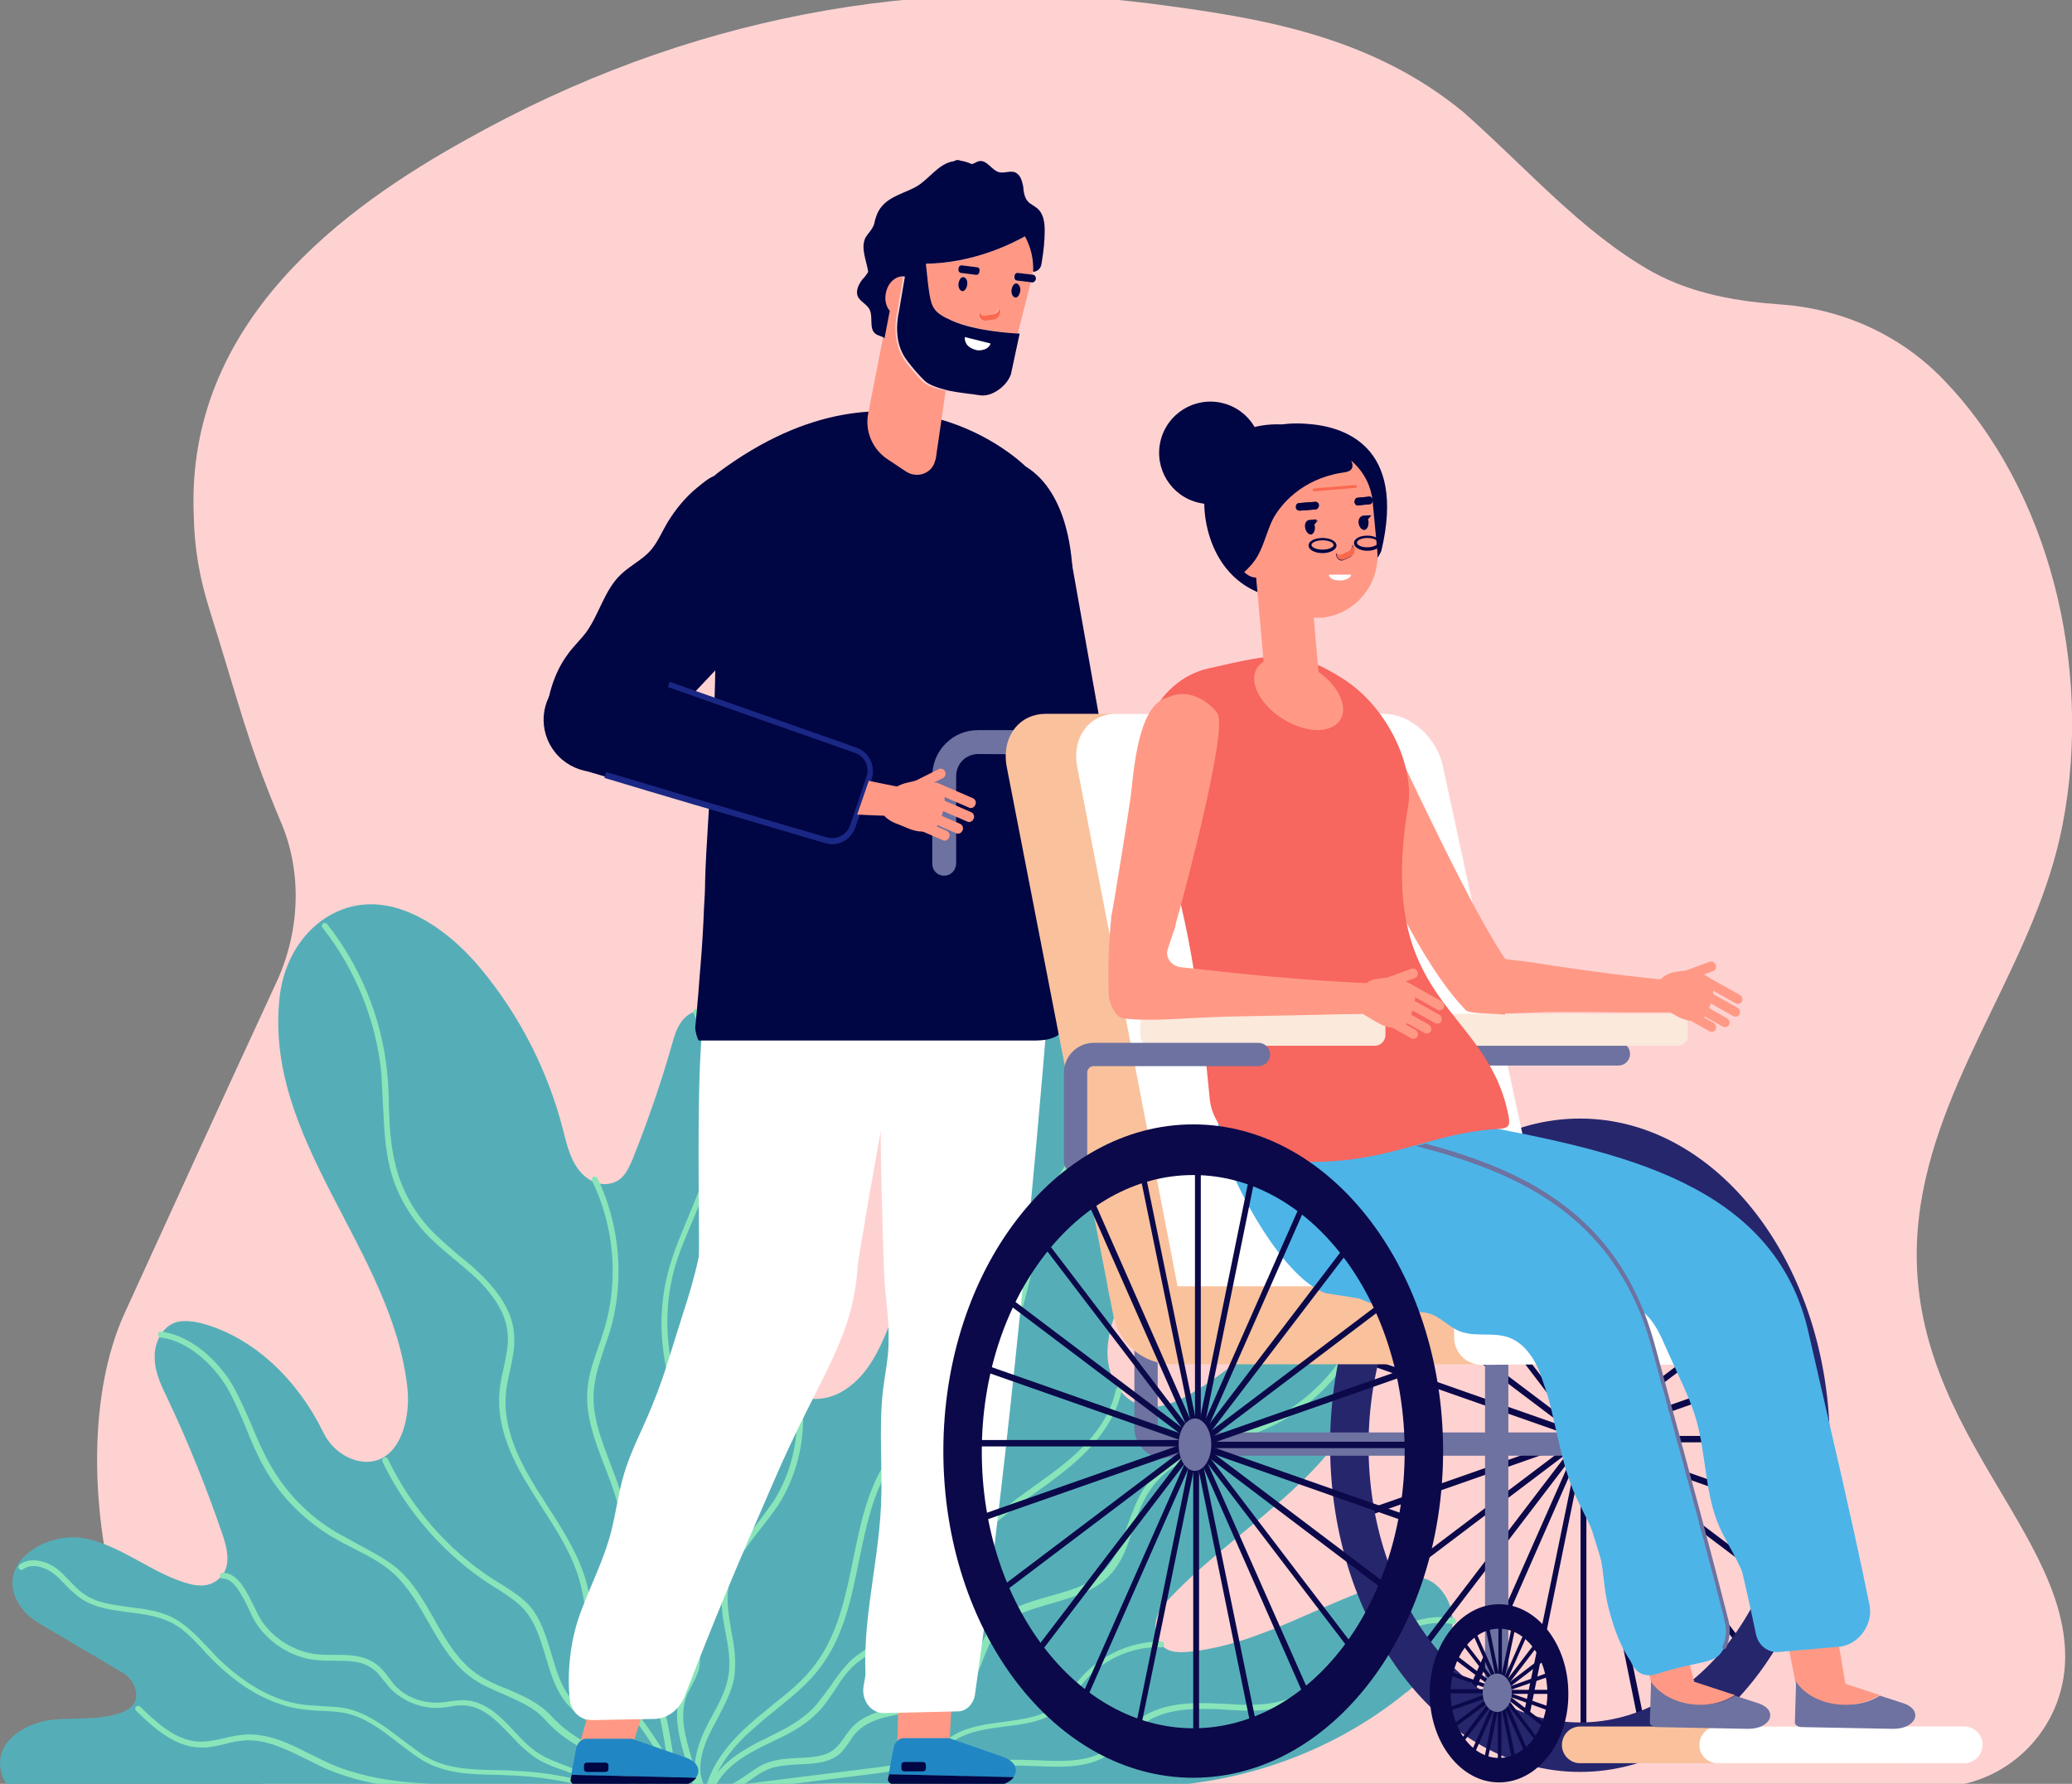 <?xml version="1.0" encoding="UTF-8" standalone="no"?>
<!-- Created with Inkscape (http://www.inkscape.org/) -->

<svg
   width="360"
   height="310"
   viewBox="0 0 360 310"
   version="1.1"
   id="svg3970"
   sodipodi:docname="secondary_img.svg"
   inkscape:version="1.2 (1:1.2.1+202207142221+cd75a1ee6d)"
   xmlns:inkscape="http://www.inkscape.org/namespaces/inkscape"
   xmlns:sodipodi="http://sodipodi.sourceforge.net/DTD/sodipodi-0.dtd"
   xmlns="http://www.w3.org/2000/svg"
   xmlns:svg="http://www.w3.org/2000/svg">
  <rect x="0" y="0" width="360" height="310" fill="#808080" stroke="none"/>
  <sodipodi:namedview
     id="namedview283"
     pagecolor="#505050"
     bordercolor="#eeeeee"
     borderopacity="1"
     inkscape:showpageshadow="0"
     inkscape:pageopacity="0"
     inkscape:pagecheckerboard="0"
     inkscape:deskcolor="#505050"
     showgrid="false"
     inkscape:zoom="0.76129032"
     inkscape:cx="114.93644"
     inkscape:cy="155.65678"
     inkscape:window-width="1920"
     inkscape:window-height="1016"
     inkscape:window-x="0"
     inkscape:window-y="27"
     inkscape:window-maximized="1"
     inkscape:current-layer="svg3970" />
  <defs
     id="defs3967" />
  <g
     id="g2417"
     transform="matrix(1.012,0,0,1.012,-120.165,-273.055)">
	<g
   id="g1331">
		<g
   id="g1329">
			<path
   class="st0"
   d="m 450.9,576.7 c 12.2,0.1 22.3,-9.8 22.4,-22.2 0,-0.1 0,-0.2 0,-0.2 0,-23.1 -30.4,-42.1 -24.8,-77.7 3.7,-23.4 20,-42.2 24.4,-65.4 5.1,-26.6 -2.1,-57.3 -20.7,-76.4 -7.4,-7.6 -17.4,-12 -27.8,-12.7 -6.8,-0.5 -14.7,-1.6 -22,-5.6 C 390.2,309.6 381,298.8 369.9,289 353.8,275.8 334.7,272.8 316,270.4 c -38.9,-4.9 -79.2,2 -117.4,23.5 -20.3,11.3 -47.9,30.9 -46.6,64.2 0.1,5.9 1,11 2.8,16.7 5.3,16.9 6.3,22.1 12,35.8 3.7,8.3 3.7,18.6 -0.6,27.9 -12.9,27.9 -14.6,31.8 -26.1,56.9 -6,13.2 -6.1,32.9 -1.1,50.7 5,17.9 9.9,30.2 28.8,30.2 h 228.3 c 29.1,0.2 45.4,0.4 54.8,0.4 z"
   id="path1327"
   style="fill:#ffd2d2" />

		</g>

	</g>

	<g
   id="g1417">
		<g
   id="g1335">
			<path
   class="st1"
   d="M 291.4,576.8 H 120.8 c -1.2,-0.7 -1.5,-1.3 -1.9,-2.9 -1.1,-4.9 3.9,-8 8.3,-8.7 3.9,-0.5 8,0.1 11.8,-1.1 1.7,-0.5 3.4,-1.5 3.1,-3.7 -0.2,-1.4 -1.1,-2.7 -2.4,-3.4 l -13.9,-8.2 c -1.5,-0.9 -2.9,-2 -3.8,-3.5 -4.3,-7 4.6,-12.6 11.3,-11.3 6.6,1.3 11.8,6.3 18.3,7.9 1.4,0.3 2.9,0.3 4.1,-0.5 2.9,-1.8 2.2,-5.2 1.3,-7.9 -2.7,-7.9 -5.8,-15.7 -9.4,-23.3 -1.1,-2.3 -2.3,-4.7 -2.3,-7.2 -0.1,-2.5 1.2,-5.3 3.6,-6.1 1.3,-0.4 2.8,-0.2 4.2,0.1 9.4,2.4 16.9,10.1 21.1,18.7 1.2,2.5 3.4,4.4 6.1,5 6.6,1.3 9,-6.5 8.4,-12.4 -2.5,-23.9 -25,-42.8 -21.9,-67.7 0.7,-5.3 3.4,-10.3 7.9,-13.2 9.6,-6.1 20.2,1 26.7,8.9 6.6,8 11.4,17.4 14,27.5 0.7,2.8 1.4,5.8 3.5,7.8 1.2,1.1 2.8,1.8 4.4,1.5 2.4,-0.4 3.2,-2.3 4,-4.1 2.6,-6.5 4.9,-13.1 6.8,-19.8 0.7,-2.5 1.5,-5.3 5,-6 2,-0.4 4.1,0.2 5.7,1.4 4.9,3.3 6.8,9.6 6.7,15.5 0,5.5 -1.5,10.8 -2.3,16.2 -1.2,8.4 -0.8,16.9 1.2,25.2 0.9,3.6 2.3,7.5 6.7,8.4 2,0.4 4.2,0 6,-1 4.3,-2.4 6.4,-6.8 8.2,-11.2 4.9,-11.9 8.6,-24.3 14.5,-35.7 5.9,-11.4 14.4,-22.1 26.2,-27.3 2.5,-1.1 5.4,-2 8,-1.1 3.6,1.3 5.2,5.6 5.7,9.5 2.2,17.5 -8.4,33.7 -14.7,50.1 -1.3,3.4 -2.5,7 -2,10.6 0.5,3.6 3.1,7.2 6.8,7.6 1.9,0.2 3.8,-0.5 5.6,-1.3 8.4,-4.1 14.8,-12.4 24.3,-13.5 1.8,-0.2 3.6,0 5.2,0.9 4.3,2.4 3.7,7.3 2.3,11.1 -6,15.8 -23.2,24.1 -34.5,36.6 -1.6,1.8 -2.1,4.3 -1,6.4 1.1,2 3,2 4.8,1.9 12.5,-1.1 23.4,-8.7 35.5,-12.2 2.7,-0.8 5.7,-1.4 8.2,1.6 1.4,1.7 2.1,3.9 1.9,6.1 -0.5,4.8 -4.1,8.3 -7.7,11.3 -0.1,0.1 -0.2,0.1 -0.3,0.2 -12.9,10.5 -29.1,16 -45.7,16.2 z"
   id="path1333"
   style="fill:#55aeb7" />

		</g>

		<g
   id="g1343">
			<g
   id="g1341">
				<path
   class="st2"
   d="m 249.2,532.5 c -2.5,3.2 -4.9,6.2 -5.4,10 -0.4,2.4 0.1,5 0.5,7.4 0.5,2.6 0.9,5.2 0.5,7.9 -0.4,2.5 -1.7,4.8 -2.8,7 -0.6,1.1 -1.2,2.2 -1.7,3.3 -1,2.2 -2.2,6.1 -0.4,8.7 h -1.1 c -1.2,-2.3 -1,-5.4 0.6,-9.1 0.5,-1.2 1.1,-2.3 1.7,-3.4 1.2,-2.2 2.3,-4.3 2.7,-6.7 0.4,-2.5 0,-4.9 -0.5,-7.5 -0.5,-2.5 -0.9,-5.1 -0.5,-7.7 0.6,-4 3.2,-7.3 5.6,-10.5 1.1,-1.4 2.1,-2.8 3.1,-4.2 3.5,-5.5 4.8,-12.3 3.7,-18.7 0,-0.3 0.1,-0.5 0.4,-0.6 0.3,0 0.5,0.1 0.6,0.4 1.2,6.6 -0.2,13.7 -3.8,19.4 -1,1.5 -2.1,2.9 -3.2,4.3 z"
   id="path1337"
   style="fill:#89e5b9" />

				<path
   class="st2"
   d="m 308.2,463.1 c -1.4,1.7 -2.9,3.5 -4.3,5.4 -3,4.2 -5.2,8.8 -6.6,13.7 -0.5,1.9 -1,3.9 -1.4,5.8 -0.9,4.1 -1.9,8.3 -4,12 -2.5,4.5 -6.6,8 -10.5,11.3 -3.5,3 -7.1,6.1 -9.6,9.9 -3.2,4.9 -4.4,10.9 -5.6,16.7 -1.3,6.4 -2.6,12.9 -6.6,18.2 -2.2,3 -5.2,5.3 -8,7.6 -1,0.8 -2.1,1.7 -3.1,2.6 -4.2,3.6 -6.7,7.1 -7.6,10.7 h -1 c 0.9,-3.8 3.5,-7.6 8,-11.5 1,-0.9 2.1,-1.7 3.1,-2.6 2.8,-2.2 5.7,-4.5 7.8,-7.4 3.8,-5.1 5.1,-11.5 6.4,-17.8 1.2,-5.9 2.4,-11.9 5.7,-17 2.6,-4 6.2,-7.1 9.8,-10.1 3.8,-3.3 7.8,-6.6 10.2,-11 2,-3.6 2.9,-7.7 3.8,-11.8 0.4,-1.9 0.9,-3.9 1.4,-5.8 1.5,-5 3.8,-9.7 6.8,-14 1.3,-1.9 2.9,-3.7 4.3,-5.4 2.4,-2.9 4.9,-5.8 6.6,-9.2 3.4,-6.4 4.1,-14 4.7,-20.7 0,-0.3 0.3,-0.5 0.5,-0.4 0.3,0 0.5,0.3 0.4,0.5 -0.6,6.8 -1.4,14.6 -4.8,21.1 -1.4,3.2 -4,6.3 -6.4,9.2 z"
   id="path1339"
   style="fill:#89e5b9" />

			</g>

		</g>

		<g
   id="g1349">
			<g
   id="g1347">
				<path
   class="st2"
   d="m 237.8,479.1 c -1.1,2.6 -2.3,5.3 -3.1,8 -1.6,5.4 -1.8,11.2 -0.7,16.8 0.4,2 1,4 1.5,5.9 1.1,3.9 2.3,7.9 2,12.1 -0.2,3 -1.1,5.9 -1.9,8.8 -1.4,4.6 -2.7,8.9 -1.2,13.1 0.5,1.4 1.3,2.8 2,4.2 1.5,2.7 3.1,5.5 2.3,8.6 -0.3,0.9 -0.7,1.7 -1.1,2.5 -0.3,0.5 -0.5,1 -0.8,1.5 -1.6,3.6 -0.4,7.5 0.8,11.6 0.5,1.5 0.9,3.1 1.2,4.6 h -1 c -0.3,-1.5 -0.7,-2.9 -1.2,-4.3 -1.2,-4.1 -2.5,-8.3 -0.8,-12.3 0.2,-0.5 0.5,-1.1 0.8,-1.6 0.4,-0.8 0.8,-1.5 1.1,-2.3 0.7,-2.7 -0.7,-5.2 -2.2,-7.9 -0.8,-1.4 -1.6,-2.8 -2.1,-4.3 -1.5,-4.5 -0.1,-9.2 1.2,-13.7 0.8,-2.8 1.7,-5.7 1.9,-8.5 0.2,-4 -0.9,-7.9 -2,-11.7 -0.6,-2 -1.1,-4 -1.5,-6 -1.1,-5.7 -0.9,-11.7 0.8,-17.2 0.8,-2.8 2,-5.5 3.1,-8.2 1,-2.4 2.1,-5 2.9,-7.5 2.8,-9 2,-19 -2,-27.5 -0.1,-0.2 0,-0.5 0.2,-0.7 0.2,-0.1 0.5,0 0.7,0.2 4.2,8.7 4.9,19 2.1,28.2 -0.9,2.6 -2,5.1 -3,7.6 z"
   id="path1345"
   style="fill:#89e5b9" />

			</g>

		</g>

		<g
   id="g1355">
			<g
   id="g1353">
				<path
   class="st2"
   d="m 234.5,576.8 c -1.5,-4.3 -4.2,-8.1 -6.8,-11.8 -2.9,-4 -5.8,-8.1 -7.2,-12.9 -0.6,-1.9 -0.9,-3.8 -1.2,-5.7 -0.3,-1.7 -0.6,-3.6 -1.1,-5.3 -1.3,-4.5 -3.9,-8.5 -6.4,-12.4 -0.6,-1 -1.3,-2 -1.9,-3 -2.8,-4.5 -6,-10.5 -5.4,-16.9 0.1,-1.3 0.4,-2.7 0.7,-4 0.4,-2 0.9,-3.9 0.7,-5.9 -0.2,-3.2 -2.1,-6.4 -5.4,-9.6 -1.2,-1.1 -2.5,-2.2 -3.7,-3.2 -1.7,-1.4 -3.5,-2.9 -5,-4.5 -2.9,-3.2 -5.1,-7 -6.1,-11.2 -0.9,-3.5 -1,-7.2 -1.2,-10.7 -0.1,-1.9 -0.2,-3.8 -0.3,-5.7 -0.9,-9 -4.5,-17.8 -10.1,-24.9 -0.2,-0.2 -0.1,-0.5 0.1,-0.7 0.2,-0.2 0.5,-0.1 0.7,0.1 5.7,7.2 9.4,16.2 10.3,25.4 0.2,1.9 0.3,3.9 0.3,5.7 0.1,3.5 0.3,7.1 1.2,10.5 1,4 3.1,7.8 5.9,10.8 1.5,1.6 3.3,3.1 4.9,4.5 1.3,1 2.6,2.1 3.8,3.3 3.5,3.4 5.5,6.8 5.7,10.3 0.2,2.1 -0.3,4.2 -0.7,6.2 -0.3,1.3 -0.6,2.6 -0.7,3.9 -0.6,6.1 2.5,11.9 5.2,16.3 0.6,1 1.3,2 1.9,3 2.6,4 5.2,8.1 6.6,12.7 0.5,1.8 0.8,3.6 1.1,5.4 0.3,1.9 0.6,3.8 1.2,5.6 1.4,4.6 4.3,8.7 7.1,12.6 2.8,3.9 5.6,7.9 7.1,12.4 h -1.3 z"
   id="path1351"
   style="fill:#89e5b9" />

			</g>

		</g>

		<g
   id="g1361">
			<g
   id="g1359">
				<path
   class="st2"
   d="m 234.5,576.6 c 0,0 0,0 0,0 0.3,0 0.5,-0.3 0.5,-0.6 -0.9,-6.6 -1.9,-13.5 -4.3,-19.9 -0.4,-1 -0.8,-2 -1.2,-3 -0.9,-2.3 -1.9,-4.6 -2.4,-7.1 -0.6,-2.7 -0.5,-5.6 -0.5,-8.3 0,-2.6 0,-5.2 -0.4,-7.8 -0.5,-3 -1.6,-6 -2.7,-8.8 -1.6,-4.3 -3.2,-8.3 -2.8,-12.6 0.2,-2.4 1,-4.8 1.8,-7.2 0.3,-1 0.7,-2 1,-3 2.5,-8.6 1.7,-18.1 -2.2,-26.2 -0.1,-0.2 -0.4,-0.3 -0.7,-0.2 -0.2,0.1 -0.3,0.4 -0.2,0.7 3.8,7.8 4.6,17.1 2.1,25.4 -0.3,1 -0.6,2 -1,3 -0.8,2.4 -1.7,4.8 -1.9,7.4 -0.4,4.5 1.3,8.9 2.9,13.1 1.1,2.8 2.2,5.7 2.7,8.6 0.4,2.5 0.4,5.1 0.4,7.6 0,2.8 0,5.7 0.5,8.5 0.5,2.5 1.5,4.9 2.4,7.2 0.4,1 0.8,2 1.2,3 2.3,6.3 3.3,13.1 4.2,19.7 0.1,0.3 0.3,0.5 0.6,0.5 z"
   id="path1357"
   style="fill:#89e5b9" />

			</g>

		</g>

		<g
   id="g1367">
			<g
   id="g1365">
				<path
   class="st2"
   d="m 230.3,576.8 c -0.6,-0.9 -1.2,-1.9 -1.8,-2.8 -0.9,-1.4 -1.7,-2.9 -2.8,-4.1 -1.3,-1.4 -3,-2.5 -4.6,-3.5 -1.8,-1.2 -3.7,-2.4 -5.1,-4.1 -1.9,-2.3 -2.8,-5.3 -3.6,-8.1 -0.9,-2.9 -1.7,-5.7 -3.6,-7.9 -1.3,-1.5 -3,-2.5 -4.6,-3.6 -0.3,-0.2 -0.7,-0.4 -1,-0.6 -8,-5.1 -14.7,-12.7 -18.8,-21.3 -0.1,-0.2 0,-0.5 0.2,-0.7 0.2,-0.1 0.5,0 0.7,0.2 4,8.4 10.5,15.9 18.4,20.9 0.3,0.2 0.7,0.4 1,0.6 1.7,1.1 3.5,2.2 4.9,3.7 2,2.3 2.9,5.3 3.8,8.3 0.8,2.7 1.6,5.6 3.4,7.7 1.3,1.6 3.1,2.7 4.9,3.9 1.7,1.1 3.4,2.2 4.8,3.7 1.2,1.3 2.1,2.8 3,4.3 0.7,1.2 1.4,2.3 2.2,3.3 h -1.4 z"
   id="path1363"
   style="fill:#89e5b9" />

			</g>

		</g>

		<g
   id="g1373">
			<g
   id="g1371">
				<path
   class="st2"
   d="m 227.4,576.8 c -2.4,-2.6 -5.5,-4.7 -7,-5.6 -0.5,-0.3 -1,-0.6 -1.4,-0.9 -2.6,-1.6 -4.5,-2.7 -6.8,-5.3 -1.8,-2 -4.3,-3 -6.9,-4.2 -1.9,-0.8 -3.8,-1.6 -5.5,-2.8 -3.4,-2.4 -5.5,-6.1 -7.5,-9.6 -1.7,-3 -3.5,-6.1 -6,-8.4 -2,-1.8 -4.5,-3.1 -6.9,-4.3 -1.2,-0.6 -2.5,-1.3 -3.7,-2 -4.8,-2.9 -8.9,-7 -11.6,-11.9 -1.2,-2.1 -2.2,-4.4 -3.1,-6.7 -0.9,-2.2 -1.9,-4.5 -3.1,-6.7 -2.3,-4 -6.7,-8.3 -11.6,-8.9 -0.3,0 -0.5,-0.3 -0.4,-0.6 0,-0.3 0.3,-0.5 0.6,-0.4 5.2,0.7 9.9,5.2 12.3,9.4 1.2,2.2 2.2,4.5 3.2,6.8 0.9,2.2 1.9,4.5 3.1,6.6 2.7,4.8 6.6,8.8 11.3,11.6 1.2,0.7 2.4,1.3 3.6,2 2.4,1.3 5,2.6 7.1,4.4 2.7,2.4 4.5,5.6 6.2,8.6 2,3.6 4,7 7.2,9.3 1.6,1.1 3.5,2 5.4,2.7 2.6,1.1 5.3,2.3 7.3,4.4 2.3,2.5 4,3.5 6.6,5.1 0.5,0.3 0.9,0.6 1.4,0.9 1.6,1 5.2,3.4 7.8,6.5 z"
   id="path1369"
   style="fill:#89e5b9" />

			</g>

		</g>

		<g
   id="g1379">
			<g
   id="g1377">
				<path
   class="st2"
   d="m 221.3,576.8 c -1.4,-1.4 -3.5,-2.1 -5.6,-2.9 -1.5,-0.5 -3.1,-1.1 -4.5,-1.9 -1.8,-1.1 -3.4,-2.7 -4.9,-4.3 -2.3,-2.4 -4.5,-4.7 -7.6,-5 -0.9,-0.1 -1.8,0 -2.8,0.2 -0.6,0.1 -1.3,0.2 -1.9,0.2 -3.1,0.1 -6.2,-1.2 -8.3,-3.4 -0.4,-0.4 -0.7,-0.9 -1.1,-1.3 -0.6,-0.8 -1.2,-1.6 -2,-2.1 -1.8,-1.3 -4.1,-1.3 -6.5,-1.3 -1,0 -2,0 -3,-0.1 -4.2,-0.4 -8.2,-2.9 -10.5,-6.5 -0.4,-0.7 -0.8,-1.5 -1.2,-2.4 -1.2,-2.4 -2.5,-5.1 -4.4,-5.1 -0.3,0 -0.5,-0.2 -0.5,-0.5 0,-0.3 0.2,-0.5 0.5,-0.5 2.5,0 4,3 5.3,5.7 0.4,0.8 0.8,1.6 1.2,2.3 2.1,3.3 5.8,5.6 9.7,6 1,0.1 2,0.1 2.9,0.1 2.5,0 5,0 7.1,1.5 0.9,0.6 1.6,1.5 2.2,2.3 0.3,0.4 0.7,0.9 1,1.3 1.9,2.1 4.7,3.2 7.6,3.1 0.6,0 1.2,-0.1 1.8,-0.2 1,-0.1 2,-0.3 3,-0.2 3.4,0.3 5.9,2.8 8.2,5.3 1.4,1.5 2.9,3.1 4.7,4.1 1.3,0.8 2.9,1.3 4.3,1.9 2.5,0.9 5,1.8 6.6,3.8 h -1.3 z"
   id="path1375"
   style="fill:#89e5b9" />

			</g>

		</g>

		<g
   id="g1385">
			<g
   id="g1383">
				<path
   class="st2"
   d="m 220,576.8 c -4.3,-1.2 -8.9,-1.9 -13.3,-2.1 -0.9,0 -1.8,-0.1 -2.7,-0.1 -4.9,-0.1 -9.4,-0.2 -13.5,-3 -1.2,-0.8 -2.3,-1.7 -3.4,-2.5 -2.8,-2.2 -5.7,-4.4 -9.1,-5.1 -1.3,-0.3 -2.8,-0.3 -4.1,-0.4 -0.9,0 -1.9,-0.1 -2.8,-0.2 -5.6,-0.6 -11.2,-3.7 -16.4,-9.1 -0.4,-0.4 -0.8,-0.8 -1.1,-1.2 -1.7,-1.8 -3.5,-3.8 -5.8,-4.8 -2.1,-1 -4.5,-1.3 -6.8,-1.6 -2.9,-0.4 -5.9,-0.7 -8.4,-2.4 -1,-0.7 -1.8,-1.5 -2.6,-2.3 -0.7,-0.7 -1.3,-1.4 -2.1,-2 -1.5,-1.1 -3.7,-1.8 -5.2,-0.7 -0.2,0.2 -0.5,0.1 -0.7,-0.1 -0.2,-0.2 -0.1,-0.5 0.1,-0.7 1.9,-1.4 4.7,-0.6 6.4,0.7 0.8,0.6 1.5,1.4 2.2,2.1 0.8,0.8 1.5,1.6 2.4,2.2 2.2,1.6 5,1.9 7.9,2.3 2.4,0.3 4.9,0.6 7.2,1.7 2.4,1.2 4.3,3.2 6.1,5.1 0.4,0.4 0.8,0.8 1.1,1.2 3.5,3.6 9.1,8.1 15.8,8.8 0.9,0.1 1.8,0.1 2.7,0.2 1.4,0.1 2.9,0.1 4.3,0.4 3.6,0.8 6.6,3.1 9.5,5.3 1.1,0.8 2.2,1.7 3.4,2.5 3.8,2.6 8.3,2.7 13,2.8 0.9,0 1.8,0 2.8,0.1 5.6,0.2 11.3,1.3 16.7,3.1 H 220 Z"
   id="path1381"
   style="fill:#89e5b9" />

			</g>

		</g>

		<g
   id="g1391">
			<g
   id="g1389">
				<path
   class="st2"
   d="m 188.4,576.8 c -4.8,-0.4 -9.4,-1.4 -13.8,-3.3 -1.1,-0.5 -2.2,-1.1 -3.3,-1.6 -3.4,-1.7 -7,-3.5 -10.7,-3.2 -1.1,0.1 -2.2,0.3 -3.2,0.6 -1.4,0.3 -2.8,0.7 -4.3,0.6 -4.3,-0.1 -7.8,-3.2 -11,-6.3 -0.2,-0.2 -0.2,-0.5 0,-0.7 0.2,-0.2 0.5,-0.2 0.7,0 3.1,3 6.4,6 10.4,6 1.4,0 2.7,-0.3 4.1,-0.6 1.1,-0.3 2.2,-0.5 3.4,-0.6 4,-0.3 7.7,1.5 11.2,3.3 1.1,0.5 2.2,1.1 3.3,1.6 8.6,3.8 18.3,3.7 27.6,3.6 5.5,0 11.2,-0.1 16.7,0.6 z"
   id="path1387"
   style="fill:#89e5b9" />

			</g>

		</g>

		<g
   id="g1397">
			<g
   id="g1395">
				<path
   class="st2"
   d="m 299.6,523.9 c -0.9,0.7 -1.9,1.4 -2.9,2.1 -4.2,3 -8.5,6 -11.4,10.2 -1,1.5 -1.9,3.1 -2.7,4.7 -1.5,2.9 -3,5.8 -5.6,7.9 -1.7,1.5 -3.8,2.4 -5.7,3.4 -2,1 -4.1,2 -5.7,3.4 -1.4,1.2 -2.5,2.8 -3.5,4.4 -1,1.4 -1.9,2.9 -3.2,4.1 -2.2,2.2 -5,3.6 -7.8,4.9 -0.7,0.4 -1.5,0.7 -2.2,1.1 -3.9,2 -6.2,4.1 -7.4,6.6 h -1.1 c 1.6,-3.7 5.3,-6 8.1,-7.5 0.7,-0.4 1.5,-0.7 2.2,-1.1 2.7,-1.3 5.4,-2.7 7.5,-4.8 1.2,-1.2 2.1,-2.6 3.1,-3.9 1.1,-1.6 2.2,-3.2 3.7,-4.6 1.8,-1.6 3.9,-2.6 6,-3.6 1.9,-0.9 3.9,-1.9 5.5,-3.2 2.4,-2 3.8,-4.8 5.3,-7.6 0.8,-1.6 1.7,-3.3 2.8,-4.8 3,-4.3 7.4,-7.5 11.6,-10.5 1,-0.7 1.9,-1.4 2.9,-2.1 4.2,-3.1 9.9,-7.9 11.2,-14.5 0.1,-0.3 0.3,-0.4 0.6,-0.4 0.3,0.1 0.4,0.3 0.4,0.6 -1.5,7 -7.4,12 -11.7,15.2 z"
   id="path1393"
   style="fill:#89e5b9" />

			</g>

		</g>

		<g
   id="g1403">
			<g
   id="g1401">
				<path
   class="st2"
   d="m 308.8,540.8 c -2.5,2.4 -6,3.3 -9.3,4.3 -3.8,1.1 -7.4,2 -9.6,4.9 -1,1.3 -1.7,3 -2.3,4.6 -0.7,1.9 -1.5,3.9 -2.9,5.5 -2.5,2.6 -6.2,3.2 -9.8,3.8 -3.6,0.6 -7.1,1.1 -9.3,3.6 -0.4,0.4 -0.7,0.9 -1,1.4 -0.5,0.7 -1,1.4 -1.6,2 -1.9,1.7 -4.5,1.8 -7.1,1.9 -1.8,0.1 -3.6,0.2 -5.2,0.8 -1,0.4 -2.1,1.1 -3,1.8 -0.7,0.5 -1.3,0.9 -2,1.3 H 241 c 0.1,-0.1 0.3,-0.2 0.5,-0.2 1.9,0.6 3.7,-0.7 5.6,-2 1,-0.7 2.1,-1.5 3.2,-1.9 1.7,-0.7 3.7,-0.8 5.5,-0.9 2.4,-0.1 4.8,-0.2 6.4,-1.7 0.6,-0.5 1,-1.2 1.5,-1.8 0.3,-0.5 0.7,-1 1.1,-1.5 2.4,-2.8 6.2,-3.4 9.8,-3.9 3.6,-0.6 6.9,-1.1 9.2,-3.5 1.3,-1.4 2,-3.2 2.7,-5.2 0.6,-1.7 1.3,-3.4 2.4,-4.9 2.4,-3.2 6.3,-4.2 10.1,-5.3 3.2,-0.9 6.6,-1.8 8.9,-4 2.2,-2.1 3.3,-5 4.4,-8.1 0.9,-2.4 1.7,-4.8 3.2,-6.9 3.3,-4.6 8.8,-6.5 14.2,-8.4 2.2,-0.8 4.4,-1.5 6.5,-2.5 6.9,-3.2 12.6,-9 15.7,-16.1 0.1,-0.3 0.4,-0.4 0.7,-0.3 0.3,0.1 0.4,0.4 0.3,0.7 -3.1,7.2 -9,13.3 -16.2,16.6 -2.1,1 -4.4,1.8 -6.6,2.5 -5.4,1.9 -10.6,3.6 -13.7,8 -1.4,1.9 -2.3,4.3 -3.1,6.6 -0.9,3.4 -2.1,6.5 -4.5,8.8 z"
   id="path1399"
   style="fill:#89e5b9" />

			</g>

		</g>

		<g
   id="g1409">
			<g
   id="g1407">
				<path
   class="st2"
   d="m 304.7,558.8 c -0.4,0.5 -0.7,0.9 -1.1,1.4 -0.7,1 -1.5,2 -2.5,2.8 -2.7,2.4 -6.4,2.9 -9.9,3.3 -3,0.4 -6.1,0.8 -8.6,2.4 -0.7,0.4 -1.3,0.9 -1.9,1.5 -0.6,0.5 -1.3,1.1 -2,1.5 -2.8,1.8 -6.2,2.2 -9.1,2.6 l -20,2.5 h -6.1 c 0.1,-0.1 0.2,-0.3 0.4,-0.3 l 25.6,-3.2 c 2.9,-0.4 6.2,-0.8 8.7,-2.4 0.7,-0.4 1.3,-0.9 1.9,-1.4 0.6,-0.5 1.3,-1.1 2,-1.5 2.7,-1.7 5.9,-2.1 9,-2.5 3.6,-0.5 6.9,-0.9 9.4,-3.1 0.9,-0.8 1.6,-1.7 2.4,-2.7 0.4,-0.5 0.7,-1 1.1,-1.4 3.4,-4.1 8.7,-6.6 14.1,-6.6 0.3,0 0.5,0.2 0.5,0.5 0,0.3 -0.2,0.5 -0.5,0.5 -5.2,-0.2 -10.2,2.2 -13.4,6.1 z"
   id="path1405"
   style="fill:#89e5b9" />

			</g>

		</g>

		<g
   id="g1415">
			<g
   id="g1413">
				<path
   class="st2"
   d="m 312.3,568.2 c -0.7,0.8 -1.5,1.6 -2.3,2.3 -3.8,3 -8.7,2.8 -13.4,2.6 -3.2,-0.1 -6.5,-0.3 -9.5,0.6 -1,0.3 -2,0.7 -3,1.1 -0.7,0.3 -1.4,0.6 -2.1,0.8 -2.2,0.8 -4.5,1.1 -6.8,1.3 h -24.9 c 4.4,-0.6 8.9,-0.9 13.4,-0.9 1.1,0 2.2,0 3.3,0 5,0.1 10.1,0.2 14.8,-1.4 0.7,-0.2 1.4,-0.5 2.1,-0.8 1,-0.4 2.1,-0.8 3.1,-1.1 3.1,-0.9 6.5,-0.7 9.8,-0.6 4.8,0.2 9.3,0.4 12.8,-2.4 0.8,-0.6 1.5,-1.4 2.2,-2.2 0.7,-0.7 1.4,-1.5 2.2,-2.2 3.6,-2.9 8.7,-3.1 12.1,-3 0.9,0 1.8,0.1 2.8,0.1 3.1,0.2 6.4,0.4 9.5,-0.4 4.5,-1.1 8.2,-4.1 11.9,-7 0.7,-0.6 1.4,-1.1 2.2,-1.7 3.8,-2.9 9.6,-6.7 15.8,-5.6 0.3,0 0.4,0.3 0.4,0.6 0,0.3 -0.3,0.4 -0.6,0.4 -4.4,-0.8 -9.2,0.9 -15,5.4 -0.7,0.6 -1.4,1.1 -2.2,1.7 -3.7,3 -7.6,6 -12.2,7.2 -3.2,0.8 -6.5,0.6 -9.8,0.4 -0.9,-0.1 -1.8,-0.1 -2.7,-0.1 -3.3,-0.1 -8.1,0.1 -11.5,2.8 -1.1,0.6 -1.8,1.4 -2.4,2.1 z"
   id="path1411"
   style="fill:#89e5b9" />

			</g>

		</g>

	</g>

	<g
   id="g2413">
		<g
   id="g1617">
			<g
   id="g1611">
				<g
   id="g1425">
					<g
   id="g1423">
						<rect
   x="390.6"
   y="467.2"
   class="st3"
   width="0.5"
   height="48"
   id="rect1419"
   style="fill:#0b0949" />

						<rect
   x="390.3"
   y="467"
   class="st3"
   width="1"
   height="48.5"
   id="rect1421"
   style="fill:#0b0949" />

					</g>

				</g>

				<g
   id="g1433">
					<g
   id="g1431">
						<polygon
   class="st3"
   points="390.7,515.2 390.3,515.3 380.8,469 381.2,468.8 "
   id="polygon1427"
   style="fill:#0b0949" />

						<polygon
   class="st3"
   points="390.1,515.7 380.5,468.8 381.4,468.5 391,515.3 "
   id="polygon1429"
   style="fill:#0b0949" />

					</g>

				</g>

				<g
   id="g1441">
					<g
   id="g1439">
						<polygon
   class="st3"
   points="390.4,515.2 390,515.5 371.7,473.9 372.1,473.6 "
   id="polygon1435"
   style="fill:#0b0949" />

						<polygon
   class="st3"
   points="372.3,473.5 390.7,515.3 389.9,515.9 389.8,515.6 371.4,473.9 372.2,473.2 "
   id="polygon1437"
   style="fill:#0b0949" />

					</g>

				</g>

				<g
   id="g1449">
					<g
   id="g1447">
						<polygon
   class="st3"
   points="390.1,515.4 389.8,515.8 363.9,481.8 364.2,481.4 "
   id="polygon1443"
   style="fill:#0b0949" />

						<path
   class="st3"
   d="m 389.8,516.2 -0.2,-0.3 -26,-34.1 0.6,-0.8 0.2,0.3 26,34.1 z m -25.6,-34.4 25.6,33.5 c 0,0.1 -25.6,-33.5 -25.6,-33.5 z"
   id="path1445"
   style="fill:#0b0949" />

					</g>

				</g>

				<g
   id="g1457">
					<g
   id="g1455">
						<polygon
   class="st3"
   points="389.9,515.6 389.6,516.1 357.9,492.1 358.1,491.6 "
   id="polygon1451"
   style="fill:#0b0949" />

						<path
   class="st3"
   d="m 389.7,516.5 -32.2,-24.3 0.4,-1 32.2,24.3 z m -31.5,-24.5 31.4,23.7 v 0 z"
   id="path1453"
   style="fill:#0b0949" />

					</g>

				</g>

				<g
   id="g1465">
					<g
   id="g1463">
						<polygon
   class="st3"
   points="389.7,515.9 389.5,516.5 354.1,504.1 354.2,503.5 "
   id="polygon1459"
   style="fill:#0b0949" />

						<path
   class="st3"
   d="m 389.7,516.8 -35.9,-12.6 0.2,-1.1 35.9,12.6 z m -35.3,-12.9 34.9,12.3 v -0.1 z"
   id="path1461"
   style="fill:#0b0949" />

					</g>

				</g>

				<g
   id="g1473">
					<g
   id="g1471">
						<rect
   x="352.8"
   y="516.3"
   class="st3"
   width="36.7"
   height="0.6"
   id="rect1467"
   style="fill:#0b0949" />

						<path
   class="st3"
   d="M 389.8,517.1 H 352.6 V 516 h 37.2 z m -36.7,-0.5 h 36.2 v -0.1 z"
   id="path1469"
   style="fill:#0b0949" />

					</g>

				</g>

				<g
   id="g1481">
					<g
   id="g1479">
						<polygon
   class="st3"
   points="389.5,516.7 389.6,517.3 354.2,529.7 354,529.1 "
   id="polygon1475"
   style="fill:#0b0949" />

						<path
   class="st3"
   d="m 354,530 -0.2,-1.1 35.9,-12.6 0.2,1.1 z m 0.3,-0.7 v 0 l 35,-12.2 V 517 Z"
   id="path1477"
   style="fill:#0b0949" />

					</g>

				</g>

				<g
   id="g1489">
					<g
   id="g1487">
						<polygon
   class="st3"
   points="389.5,517.1 389.7,517.6 358,541.6 357.7,541.1 "
   id="polygon1483"
   style="fill:#0b0949" />

						<path
   class="st3"
   d="m 357.9,542 -0.4,-1 0.2,-0.1 32,-24.2 0.4,1 -0.2,0.1 z m 0.1,-0.8 v 0 l 31.4,-23.6 v 0 z"
   id="path1485"
   style="fill:#0b0949" />

					</g>

				</g>

				<g
   id="g1497">
					<g
   id="g1495">
						<polygon
   class="st3"
   points="389.6,517.5 389.9,517.9 364,551.9 363.7,551.5 "
   id="polygon1491"
   style="fill:#0b0949" />

						<path
   class="st3"
   d="m 364,552.3 -0.6,-0.8 0.1,-0.2 26.1,-34.2 0.6,0.8 -0.1,0.2 z m 0,-0.8 c 0,0 25.6,-33.5 25.6,-33.5 0,-0.1 -25.6,33.5 -25.6,33.5 z"
   id="path1493"
   style="fill:#0b0949" />

					</g>

				</g>

				<g
   id="g1505">
					<g
   id="g1503">
						<polygon
   class="st3"
   points="389.8,517.8 390.2,518.1 371.9,559.7 371.5,559.4 "
   id="polygon1499"
   style="fill:#0b0949" />

						<polygon
   class="st3"
   points="390.5,518.1 390.4,518.2 372,560.1 371.1,559.5 371.2,559.3 389.7,517.5 "
   id="polygon1501"
   style="fill:#0b0949" />

					</g>

				</g>

				<g
   id="g1513">
					<g
   id="g1511">
						<polygon
   class="st3"
   points="390,518.1 390.5,518.3 381,564.6 380.5,564.5 "
   id="polygon1507"
   style="fill:#0b0949" />

						<polygon
   class="st3"
   points="390.8,518.1 390.7,518.3 381.2,565 380.3,564.6 380.3,564.4 389.9,517.8 "
   id="polygon1509"
   style="fill:#0b0949" />

					</g>

				</g>

				<g
   id="g1521">
					<g
   id="g1519">
						<rect
   x="390.3"
   y="518.3"
   class="st3"
   width="0.5"
   height="48"
   id="rect1515"
   style="fill:#0b0949" />

						<rect
   x="390.1"
   y="518"
   class="st3"
   width="1"
   height="48.5"
   id="rect1517"
   style="fill:#0b0949" />

					</g>

				</g>

				<g
   id="g1529">
					<g
   id="g1527">
						<polygon
   class="st3"
   points="390.6,518.3 391.1,518.2 400.6,564.6 400.1,564.7 "
   id="polygon1523"
   style="fill:#0b0949" />

						<polygon
   class="st3"
   points="399.9,565 390.4,518.2 391.3,517.9 400.9,564.7 "
   id="polygon1525"
   style="fill:#0b0949" />

					</g>

				</g>

				<g
   id="g1537">
					<g
   id="g1535">
						<polygon
   class="st3"
   points="391,518.3 391.4,518 409.7,559.6 409.3,559.9 "
   id="polygon1531"
   style="fill:#0b0949" />

						<polygon
   class="st3"
   points="391.6,517.9 410,559.7 409.2,560.3 409.1,560 390.6,518.2 391.5,517.6 "
   id="polygon1533"
   style="fill:#0b0949" />

					</g>

				</g>

				<g
   id="g1545">
					<g
   id="g1543">
						<polygon
   class="st3"
   points="391.2,518.2 391.6,517.7 417.5,551.7 417.2,552.1 "
   id="polygon1539"
   style="fill:#0b0949" />

						<path
   class="st3"
   d="m 417.2,552.5 -0.2,-0.3 -26,-34.1 0.6,-0.8 0.2,0.3 26,34.1 z m -25.6,-34.3 25.6,33.5 c 0,0 -25.6,-33.6 -25.6,-33.5 z"
   id="path1541"
   style="fill:#0b0949" />

					</g>

				</g>

				<g
   id="g1553">
					<g
   id="g1551">
						<polygon
   class="st3"
   points="391.5,517.9 391.7,517.4 423.5,541.4 423.3,541.9 "
   id="polygon1547"
   style="fill:#0b0949" />

						<path
   class="st3"
   d="m 423.4,542.3 -32.2,-24.3 0.4,-1 32.2,24.3 z m -31.6,-24.5 31.4,23.7 v 0 z"
   id="path1549"
   style="fill:#0b0949" />

					</g>

				</g>

				<g
   id="g1561">
					<g
   id="g1559">
						<polygon
   class="st3"
   points="391.7,517.6 391.8,517 427.3,529.4 427.1,530 "
   id="polygon1555"
   style="fill:#0b0949" />

						<path
   class="st3"
   d="m 427.3,530.4 -35.9,-12.6 0.2,-1.1 35.9,12.6 z m -35.3,-13 34.9,12.3 v -0.1 z"
   id="path1557"
   style="fill:#0b0949" />

					</g>

				</g>

				<g
   id="g1569">
					<g
   id="g1567">
						<rect
   x="391.8"
   y="516.6"
   class="st3"
   width="36.7"
   height="0.6"
   id="rect1563"
   style="fill:#0b0949" />

						<path
   class="st3"
   d="m 428.8,517.5 h -37.2 v -1.1 h 37.2 z M 392.1,517 h 36.2 v -0.1 z"
   id="path1565"
   style="fill:#0b0949" />

					</g>

				</g>

				<g
   id="g1577">
					<g
   id="g1575">
						<polygon
   class="st3"
   points="391.9,516.8 391.8,516.2 427.2,503.8 427.3,504.4 "
   id="polygon1571"
   style="fill:#0b0949" />

						<path
   class="st3"
   d="m 391.7,517.1 -0.2,-1.1 35.9,-12.6 0.2,1.1 z m 0.4,-0.7 v 0 l 35,-12.2 v -0.1 z"
   id="path1573"
   style="fill:#0b0949" />

					</g>

				</g>

				<g
   id="g1585">
					<g
   id="g1583">
						<polygon
   class="st3"
   points="391.9,516.4 391.6,515.9 423.4,491.9 423.6,492.4 "
   id="polygon1579"
   style="fill:#0b0949" />

						<path
   class="st3"
   d="m 391.8,516.8 -0.4,-1 0.2,-0.1 32,-24.2 0.4,1 -0.2,0.1 z m 0.1,-0.8 v 0 l 31.4,-23.6 v 0 z"
   id="path1581"
   style="fill:#0b0949" />

					</g>

				</g>

				<g
   id="g1593">
					<g
   id="g1591">
						<polygon
   class="st3"
   points="391.7,516 391.4,515.6 417.4,481.6 417.7,482.1 "
   id="polygon1587"
   style="fill:#0b0949" />

						<path
   class="st3"
   d="m 391.7,516.4 -0.6,-0.8 0.1,-0.2 26.1,-34.2 0.6,0.8 -0.1,0.2 z m 0,-0.8 c 0,0 25.6,-33.5 25.6,-33.5 0.1,0 -25.6,33.5 -25.6,33.5 z"
   id="path1589"
   style="fill:#0b0949" />

					</g>

				</g>

				<g
   id="g1601">
					<g
   id="g1599">
						<polygon
   class="st3"
   points="391.6,515.7 391.2,515.4 409.5,473.8 409.9,474.1 "
   id="polygon1595"
   style="fill:#0b0949" />

						<polygon
   class="st3"
   points="410.2,474 410.1,474.2 391.7,516.1 390.9,515.5 390.9,515.3 409.4,473.4 "
   id="polygon1597"
   style="fill:#0b0949" />

					</g>

				</g>

				<g
   id="g1609">
					<g
   id="g1607">
						<polygon
   class="st3"
   points="391.3,515.4 390.9,515.3 400.4,468.9 400.8,469 "
   id="polygon1603"
   style="fill:#0b0949" />

						<polygon
   class="st3"
   points="401.1,468.9 401.1,469.1 391.5,515.7 390.6,515.4 390.6,515.2 400.2,468.6 "
   id="polygon1605"
   style="fill:#0b0949" />

					</g>

				</g>

			</g>

			<g
   id="g1615">
				<path
   class="st4"
   d="m 390,461.9 c -23.7,0 -42.9,25.1 -42.9,56.1 0,31 19.2,56.1 42.9,56.1 23.7,0 42.9,-25.1 42.9,-56.1 0,-30.9 -19.2,-56.1 -42.9,-56.1 z m 0,103.7 c -20,0 -36.3,-21.3 -36.3,-47.5 0,-26.2 16.3,-47.5 36.3,-47.5 20,0 36.3,21.3 36.3,47.5 0,26.2 -16.2,47.5 -36.3,47.5 z"
   id="path1613"
   style="fill:#26266d" />

			</g>

		</g>

		<path
   class="st5"
   d="m 235.9,495.7 c -0.7,2.2 -1.4,4.5 -2.1,6.7 -0.9,3 -1.9,5.9 -3.1,8.8 -1.6,4 -3.7,7.8 -4.9,12 -0.9,3.1 -1.3,6.3 -2.1,9.5 -1.2,4.8 -3.5,9.2 -5.2,13.8 -1.8,4.6 -2.5,10.6 -1.9,15.5 0.1,0.6 0.2,0.8 0.8,0.7 0.4,-0.1 0.2,-0.8 0.4,-1.2 8.2,-20.7 15.6,-41.9 22.1,-63.3 1.4,-4.7 2.8,-9.5 3.3,-14.4 0.1,-1 0.2,-2.1 -0.1,-3 -0.3,-1 -1.7,-37.5 -2.7,-37.6 -2.6,-0.3 -1.4,40.8 -1.7,42.5 -0.7,3.3 -1.7,6.7 -2.8,10 z"
   id="path1619"
   style="fill:#ffffff" />

		<path
   class="st5"
   d="m 271.3,500.7 c -0.1,2.8 -0.7,5.5 -1,8.2 -0.7,6.4 0,12.9 -0.3,19.4 -0.5,11.2 -4,22.3 -2.2,33.4 0.4,-1.6 0.6,-3.2 0.7,-4.8 2.8,-24.1 5.6,-48.4 5.5,-72.7 0,-1 -2,-38.9 -2.6,-39.7 -2.7,-3.4 -0.9,42.4 -0.9,43.4 0.1,4.2 1,8.4 0.8,12.8 z"
   id="path1621"
   style="fill:#ffffff" />

		<g
   id="g1625">
			<polygon
   class="st6"
   points="227.5,569 231.3,557 222.3,555.1 217.6,571.6 224.3,573 227.8,569.7 "
   id="polygon1623"
   style="fill:#ff9985" />

		</g>

		<g
   id="g1635">
			<g
   id="g1631">
				<path
   class="st7"
   d="m 227.2,568.4 9.2,3.2 c 2.3,0.8 2.7,2.4 1.8,3.5 l -21.4,-0.5 0.9,-4.7 c 0.2,-0.8 0.9,-1.5 1.7,-1.5 z"
   id="path1627"
   style="fill:#2186c4" />

				<path
   class="st8"
   d="m 216.9,574.6 -0.2,0.8 c -0.1,0.5 0.5,1 1.2,1 l 16.6,0.2 c 1.8,0 3.1,-0.6 3.8,-1.5 z"
   id="path1629"
   style="fill:#000543" />

			</g>

			<path
   class="st8"
   d="m 219.5,574.1 h 3.2 c 0.3,0 0.5,-0.2 0.5,-0.5 V 573 c 0,-0.3 -0.2,-0.5 -0.5,-0.5 h -3.2 c -0.3,0 -0.5,0.2 -0.5,0.5 v 0.6 c 0,0.3 0.2,0.5 0.5,0.5 z"
   id="path1633"
   style="fill:#000543" />

		</g>

		<g
   id="g1639">
			<polygon
   class="st6"
   points="281.8,568.2 282.5,555.8 273.2,555.1 272.7,571.9 279.6,572.5 282.2,568.9 "
   id="polygon1637"
   style="fill:#ff9985" />

		</g>

		<g
   id="g1649">
			<g
   id="g1645">
				<path
   class="st7"
   d="m 281.7,568.3 9.2,3.2 c 2.3,0.8 2.7,2.4 1.8,3.5 l -21.4,-0.5 0.9,-4.7 c 0.2,-0.8 0.9,-1.5 1.7,-1.5 z"
   id="path1641"
   style="fill:#2186c4" />

				<path
   class="st8"
   d="m 271.4,574.5 -0.2,0.8 c -0.1,0.5 0.5,1 1.2,1 l 16.6,0.2 c 1.8,0 3.1,-0.6 3.8,-1.5 z"
   id="path1643"
   style="fill:#000543" />

			</g>

			<path
   class="st8"
   d="m 274,574 h 3.2 c 0.3,0 0.5,-0.2 0.5,-0.5 v -0.6 c 0,-0.3 -0.2,-0.5 -0.5,-0.5 H 274 c -0.3,0 -0.5,0.2 -0.5,0.5 v 0.6 c 0,0.3 0.2,0.5 0.5,0.5 z"
   id="path1647"
   style="fill:#000543" />

		</g>

		<path
   class="st5"
   d="m 271.3,441.2 c 0.5,29.9 1,89.6 -4.3,118.2 -0.4,2.4 1.3,4.7 3.6,4.6 l 12.6,-0.3 c 1.4,0 2.6,-1.2 2.9,-2.7 5.8,-40.5 10.6,-93.8 12.5,-117.3 z"
   id="path1651"
   style="fill:#ffffff" />

		<path
   class="st5"
   d="m 240.2,478.1 c -0.1,7.9 -2.5,15.8 -7.8,30.7 -4.8,13.5 -10.7,35.5 -15.5,51 -0.9,3 0.7,5.4 3.6,5.4 L 231,565 c 2.3,0 4.4,-1.6 5.3,-3.9 5.2,-13.5 9.1,-22.7 15.2,-36.7 8,-18.6 13.7,-24.4 14.5,-37.3 0.1,-1.1 1.3,-7.6 1.4,-8.7 l 7.2,-40.6 -35.1,7.2 z"
   id="path1653"
   style="fill:#ffffff" />

		<path
   class="st8"
   d="m 310,407.3 -8,-45 c -0.1,-1.3 -1.8,-3.8 -3.1,-4.7 -0.6,-0.4 -1.1,-0.5 -1.6,-0.4 l -12.1,2.4 8,49.1 c 0.2,2.6 1.9,4.7 4.1,5.5 0.3,0.1 0.7,0.2 1,0.3 2.1,0.3 4.2,-0.6 6.1,-2.8 z"
   id="path1655"
   style="fill:#000543" />

		<g
   id="g1659">
			<path
   class="st5"
   d="m 252.8,363.7 v 1.7 z"
   id="path1657"
   style="fill:#ffffff" />

		</g>

		<g
   id="g1663">
			<path
   class="st8"
   d="m 296.5,448.5 h -57.8 c -0.2,-0.3 -0.3,-0.7 -0.4,-1 -0.1,-0.5 -0.2,-0.9 -0.2,-1.2 0.1,-1.3 0.3,-2.9 0.4,-4.4 0.2,-2 0.3,-4 0.5,-6.1 0.3,-3.6 0.5,-7.1 0.6,-9.9 0.1,-1.6 0.2,-3.3 0.2,-4.9 0.3,-11.2 2.6,-32.1 1.5,-53.5 -0.2,-3.2 -2.2,-6.8 -0.5,-9.3 -2.2,-1.4 -0.9,-5.7 1.2,-7.2 30.9,-23.1 52.8,-1.1 52.8,-1.1 7.7,4.7 8,16.7 8.1,18.4 -4.8,23.4 1.2,42.9 -2.7,67.6 -0.3,2.1 1.8,5.4 1.8,7.6 -0.1,1.7 0.1,5 -5.5,5 z"
   id="path1661"
   style="fill:#000543" />

		</g>

		<path
   class="st8"
   d="M 240.5,352.5 213.9,388 c -2.9,3.8 -2.3,9.2 1.4,12.3 3.6,3 9,2.8 12.3,-0.7 10.1,-10.5 29.7,-31.2 29,-31.6 -0.6,-0.3 -4.5,-7.6 -7.6,-13.5 -2,-3.5 -6.1,-5.2 -8.5,-2 z"
   id="path1665"
   style="fill:#000543" />

		<g
   id="g1703">
			<g
   id="g1669">
				<path
   class="st6"
   d="m 294.7,310.4 c -2.3,1.3 -8.9,4.6 -17,4.7 l 0.4,3.7 c 0.4,3.8 0.7,4.6 4.1,6.1 4,1.7 10.8,2.2 11.3,2.2 0,-0.2 0.1,-0.4 0.1,-0.5 l 2.1,-8.3 -2.4,-0.3 c -0.4,-0.1 -0.6,-0.4 -0.5,-0.7 0.1,-0.4 0.4,-0.6 0.7,-0.6 0,0 2.4,0.3 2.5,0.4 0,-0.2 0,-0.3 0,-0.5 0.2,-2.2 -0.3,-4.4 -1.3,-6.2 z m -1.4,8.1 c 0.4,0.1 0.7,0.6 0.6,1.3 -0.1,0.6 -0.5,1.1 -0.9,1.1 -0.4,-0.1 -0.7,-0.6 -0.6,-1.3 0.1,-0.6 0.5,-1.1 0.9,-1.1 z m -9.4,1.2 c -0.4,-0.1 -0.7,-0.6 -0.6,-1.3 0.1,-0.6 0.5,-1.1 0.9,-1.1 0.4,0.1 0.7,0.6 0.6,1.3 -0.1,0.7 -0.5,1.2 -0.9,1.1 z m 2.3,-2.7 -2.4,-0.3 c -0.4,-0.1 -0.6,-0.4 -0.5,-0.7 0.1,-0.4 0.4,-0.6 0.7,-0.6 l 2.4,0.3 c 0.4,0.1 0.6,0.4 0.5,0.7 0,0.4 -0.3,0.6 -0.7,0.6 z m 3,7.7 -1.3,0.2 c -0.8,0.1 -1.3,-0.6 -1.1,-1.4 v -0.1 c 0.2,0.4 0.6,0.6 1,0.6 l 1.3,-0.2 c 0.5,-0.1 0.9,-0.5 1.1,-1 l 0.1,0.2 c 0.2,0.9 -0.3,1.6 -1.1,1.7 z"
   id="path1667"
   style="fill:#ff9985" />

			</g>

			<g
   id="g1673">
				<path
   class="st6"
   d="m 273.8,331.3 c -1.4,-2.3 -1.6,-5.3 -1,-8 l 1,-5.9 c -1.5,-0.2 -3,1.1 -3.3,3 -0.2,1.1 0.1,2.2 0.7,2.9 l -0.9,4.7 -2.5,12.8 c -0.6,3 0.7,6.1 3.2,7.8 l 3.3,2.2 c 1.7,1.1 4,0.5 4.8,-1.3 0.1,-0.3 0.2,-0.6 0.3,-0.9 l 1.7,-11.7 c -1.6,-0.3 -3.2,-0.8 -4,-1.6 -0.8,-0.8 -2.6,-2.8 -3.3,-4 z"
   id="path1671"
   style="fill:#ff9985" />

			</g>

			<g
   id="g1677">
				<path
   class="st8"
   d="m 286.4,315.7 -2.4,-0.3 c -0.4,-0.1 -0.7,0.2 -0.7,0.6 -0.1,0.4 0.2,0.7 0.5,0.7 l 2.4,0.3 c 0.4,0.1 0.7,-0.2 0.7,-0.6 0.1,-0.4 -0.1,-0.7 -0.5,-0.7 z"
   id="path1675"
   style="fill:#000543" />

			</g>

			<g
   id="g1681">
				<path
   class="st8"
   d="m 293.6,316.7 c -0.4,-0.1 -0.7,0.2 -0.7,0.6 -0.1,0.4 0.2,0.7 0.5,0.7 l 2.4,0.3 c 0.4,0.1 0.7,-0.2 0.8,-0.6 0,-0.3 -0.2,-0.7 -0.5,-0.7 -0.1,0 -2.5,-0.3 -2.5,-0.3 z"
   id="path1679"
   style="fill:#000543" />

			</g>

			<g
   id="g1685">
				<path
   class="st8"
   d="m 293,320.9 c 0.4,0.1 0.8,-0.4 0.9,-1.1 0.1,-0.6 -0.2,-1.2 -0.6,-1.3 -0.4,-0.1 -0.8,0.4 -0.9,1.1 -0.1,0.6 0.2,1.2 0.6,1.3 z"
   id="path1683"
   style="fill:#000543" />

			</g>

			<g
   id="g1689">
				<path
   class="st8"
   d="m 284.2,317.4 c -0.4,-0.1 -0.8,0.4 -0.9,1.1 -0.1,0.6 0.2,1.2 0.6,1.3 0.4,0.1 0.8,-0.4 0.9,-1.1 0.1,-0.7 -0.2,-1.2 -0.6,-1.3 z"
   id="path1687"
   style="fill:#000543" />

			</g>

			<g
   id="g1693">
				<path
   class="st9"
   d="m 290.3,322.8 c -0.1,0.5 -0.5,0.9 -1.1,1 l -1.3,0.2 c -0.5,0.1 -0.8,-0.2 -1,-0.6 v 0.1 c -0.3,0.7 0.3,1.5 1.1,1.4 l 1.3,-0.2 c 0.8,-0.1 1.3,-0.9 1.1,-1.7 z"
   id="path1691"
   style="fill:#fa694f" />

			</g>

			<g
   id="g1697">
				<path
   class="st8"
   d="m 282.2,324.9 c -3.4,-1.5 -3.6,-2.3 -4.1,-6.1 l -0.4,-3.7 c 8.1,-0.1 14.7,-3.4 17,-4.7 1,1.8 1.5,3.9 1.4,6.1 0.2,0 0.5,-0.1 0.7,-0.2 0.6,-0.4 0.7,-0.8 0.8,-1.5 0.3,-1.8 0.5,-3.6 0.5,-5.4 0,-1.4 -0.2,-3 -1.4,-3.9 -0.5,-0.4 -1,-0.6 -1.4,-1 -0.7,-0.7 -0.8,-1.7 -0.9,-2.7 -0.2,-1 -0.5,-2 -1.4,-2.4 -0.9,-0.3 -1.8,0.2 -2.7,0 -1.3,-0.3 -2.1,-2.2 -3.5,-1.9 -0.4,0.1 -0.8,0.4 -1.2,0.5 -0.7,-0.3 -1.3,-0.5 -2,-0.6 -0.2,-0.1 -0.4,-0.1 -0.5,-0.1 -0.2,0 -0.4,0.1 -0.6,0.2 -2.7,0.4 -4.2,3.1 -6.5,4.4 -2.6,1.4 -5.9,1.9 -6.9,5.3 -0.2,0.5 -0.2,1.1 -0.5,1.6 -0.3,0.6 -0.8,1.1 -1.2,1.7 -1,1.8 0.1,4 0.4,6 -0.3,0.5 -0.6,0.9 -1,1.3 -0.6,0.8 -1.2,1.9 -0.8,2.9 0.4,0.9 1.5,1.3 2,2.2 0.7,1.3 -0.1,3.3 1,4.2 0.5,0.4 1.1,0.4 1.6,0.8 l 0.9,-4.7 c -0.6,-0.7 -0.9,-1.8 -0.7,-2.9 0.3,-1.9 1.7,-3.2 3.3,-3 l -1,5.9 c -0.6,2.7 -0.5,5.7 1,8 0.7,1.1 2.5,3.2 3.5,4.1 0.8,0.7 2.4,1.2 4,1.6 2,0.4 4.2,0.6 5.4,0.8 2.1,0.3 4.6,-1.6 5.3,-3.6 0,0 1.5,-7 1.5,-7 -0.8,0 -7.6,-0.4 -11.6,-2.2 z m 4.1,5 c -1.7,-0.5 -1.9,-1.4 -1.9,-2.1 l 4.4,1.1 c -0.7,1.4 -2.5,1 -2.5,1 z"
   id="path1695"
   style="fill:#000543" />

			</g>

			<g
   id="g1701">
				<path
   class="st5"
   d="m 286.3,329.9 c 0,0 1.8,0.4 2.5,-1.1 l -4.4,-1.1 c 0,0.8 0.2,1.7 1.9,2.2 z"
   id="path1699"
   style="fill:#ffffff" />

			</g>

		</g>

		<g
   id="g1707">
			<path
   class="st10"
   d="m 280.8,420.2 c -1.1,0 -2,-0.9 -2,-2 v -15.1 c 0,-2.1 0.8,-4.1 2.3,-5.6 1.5,-1.5 3.4,-2.3 5.6,-2.3 6.7,0 8.2,0 8.6,0 0.8,-0.1 1.6,0.2 2,0.9 0.6,0.9 0.4,2.2 -0.5,2.8 -0.7,0.4 -0.7,0.5 -10.1,0.4 -1,0 -2,0.4 -2.7,1.1 -0.7,0.7 -1.1,1.7 -1.1,2.7 v 15.1 c -0.1,1.2 -1,2 -2.1,2 z"
   id="path1705"
   style="fill:#6d72a0" />

		</g>

		<polygon
   class="st6"
   points="343,423.8 337.8,419.6 334.6,424 339.8,427.5 "
   id="polygon1709"
   style="fill:#ff9985" />

		<g
   id="g1733">
			<g
   id="g1713">
				<path
   class="st6"
   d="m 352.7,424 c 0,0.6 -0.5,1 -1.1,1 l -5.3,0.1 c -0.6,0 -1.1,-0.4 -1.1,-1 0,-0.6 0.5,-1 1.1,-1 l 5.3,-0.1 c 0.6,0 1.1,0.5 1.1,1 z"
   id="path1711"
   style="fill:#ff9985" />

			</g>

			<path
   class="st6"
   d="m 344.2,432.8 c 0.8,0.3 1.7,0.6 2.4,0.4 0.5,-0.1 0.9,-0.4 1.3,-0.8 0.9,-0.9 1.7,-1.9 2.3,-3 0.6,-1 1,-2.4 0,-3.8 -0.9,-1.3 -2.3,-2.1 -3.8,-2.4 -2.7,-0.6 -3.7,-0.8 -5.8,0 -2.7,1 -3.6,3 -0.8,5.8 1.4,1.5 2.6,3.1 4.4,3.8 z"
   id="path1715"
   style="fill:#ff9985" />

			<g
   id="g1719">
				<path
   class="st6"
   d="m 348.9,426.8 5.3,5.5 c 0.4,0.4 1,0.4 1.3,0 0.4,-0.4 0.4,-1 0,-1.3 l -5.3,-5.5 c -0.4,-0.4 -1,-0.4 -1.3,0 -0.4,0.3 -0.4,0.9 0,1.3 z"
   id="path1717"
   style="fill:#ff9985" />

			</g>

			<g
   id="g1723">
				<path
   class="st6"
   d="m 347.6,429.1 5.3,5.5 c 0.4,0.4 1,0.4 1.3,0 0.4,-0.4 0.4,-1 0,-1.3 l -5.3,-5.5 c -0.4,-0.4 -1,-0.4 -1.3,0 -0.4,0.3 -0.4,0.9 0,1.3 z"
   id="path1721"
   style="fill:#ff9985" />

			</g>

			<g
   id="g1727">
				<path
   class="st6"
   d="m 344.8,430.3 5.3,5.5 c 0.4,0.4 1,0.4 1.3,0 0.4,-0.4 0.4,-1 0,-1.3 l -5.3,-5.5 c -0.4,-0.4 -1,-0.4 -1.3,0 -0.4,0.3 -0.4,0.9 0,1.3 z"
   id="path1725"
   style="fill:#ff9985" />

			</g>

			<g
   id="g1731">
				<path
   class="st6"
   d="m 341.8,430.4 5.3,5.5 c 0.4,0.4 1,0.4 1.3,0 0.4,-0.4 0.4,-1 0,-1.3 l -5.3,-5.5 c -0.4,-0.4 -1,-0.4 -1.3,0 -0.3,0.3 -0.3,0.9 0,1.3 z"
   id="path1729"
   style="fill:#ff9985" />

			</g>

		</g>

		<path
   class="st7"
   d="m 339.7,417.1 -24,-17.8 -18,0.9 c -0.7,0 -1.3,0.5 -1.5,1.1 0,0.2 -0.1,0.3 -0.1,0.5 0,0.5 0.2,1 0.7,1.3 l 32.9,24 c 1.6,1.2 3.9,0.9 5.2,-0.6 l 5.2,-6.2 c 0.7,-1.1 0.6,-2.5 -0.4,-3.2 z"
   id="path1735"
   style="fill:#2186c4" />

		<g
   id="g1739">
			<path
   class="st11"
   d="m 374.1,492.2 -19.7,-90.6 c -1,-5 -5.6,-9.2 -10.2,-9.2 h -45.9 c -4.7,0 -7.7,4.1 -6.7,9.2 l 17.6,90.6 z"
   id="path1737"
   style="fill:#f9c29d" />

		</g>

		<g
   id="g1743">
			<path
   class="st5"
   d="m 321.2,492.2 h 64.9 l -19.6,-90.6 c -1,-5.1 -5.6,-9.2 -10.2,-9.2 h -45.9 c -4.7,0 -7.7,4.1 -6.7,9.2 z"
   id="path1741"
   style="fill:#ffffff" />

		</g>

		<g
   id="g1747">
			<path
   class="st10"
   d="m 365.2,471.1 c -1.1,0 -2,-0.9 -2,-2 v -15.2 c 0,-2.8 2.3,-5.1 5.1,-5.1 h 28.3 c 1.1,0 2,0.9 2,2 0,1.1 -0.9,2 -2,2 h -28.3 c -0.6,0 -1.1,0.5 -1.1,1.1 v 15.2 c 0,1.1 -0.9,2 -2,2 z"
   id="path1745"
   style="fill:#6d72a0" />

		</g>

		<g
   id="g1757">
			<g
   id="g1751">
				<rect
   x="373.7"
   y="495.2"
   class="st10"
   width="4"
   height="65.5"
   id="rect1749"
   style="fill:#6d72a0" />

			</g>

			<g
   id="g1755">
				<path
   class="st10"
   d="m 318.6,520.2 c -1.3,0 -2.6,-0.5 -3.5,-1.4 -1,-1 -1.6,-2.3 -1.6,-3.7 v -15.2 h 4 V 515 c 0,0.4 0.2,0.7 0.4,0.8 0.1,0.1 0.4,0.3 0.8,0.3 4.4,-0.3 4.7,-0.3 4.8,-0.3 h 83.3 v 4 h -83.3 c -0.2,0 -1.5,0.1 -4.6,0.3 -0.1,0.1 -0.2,0.1 -0.3,0.1 z"
   id="path1753"
   style="fill:#6d72a0" />

			</g>

		</g>

		<path
   class="st12"
   d="m 406.7,449.4 h -38.5 c -1,0 -1.8,-0.8 -1.8,-1.8 v -1.9 c 0,-1 0.8,-1.8 1.8,-1.8 h 38.5 c 1,0 1.8,0.8 1.8,1.8 v 1.9 c 0.1,0.9 -0.7,1.8 -1.8,1.8 z"
   id="path1759"
   style="fill:#fbe9dc" />

		<g
   id="g1763">
			<path
   class="st11"
   d="m 386.7,490.7 h -77.8 l 1,5.1 c 1,4.8 5.2,8.3 10.1,8.3 h 66.6 v -13.4 z"
   id="path1761"
   style="fill:#f9c29d" />

		</g>

		<g
   id="g1767">
			<path
   class="st5"
   d="m 421.6,490.4 h -9.4 l -28.3,-0.1 -15.5,-0.1 v 9.3 c 0,2.6 2.1,4.7 4.8,4.7 l 10.7,-0.1 28.3,0.1 h 9.4 z"
   id="path1765"
   style="fill:#ffffff" />

		</g>

		<g
   id="g1771">
			<path
   class="st5"
   d="m 364.7,404.9 c 0,0 0,0 0,0 0,0 0,0 0,0 z"
   id="path1769"
   style="fill:#ffffff" />

		</g>

		<g
   id="g1775">
			<polygon
   class="st6"
   points="409.5,558.2 406.2,545.3 397.9,543 402.7,560.4 410.1,560.4 "
   id="polygon1773"
   style="fill:#ff9985" />

		</g>

		<g
   id="g1779">
			<polygon
   class="st6"
   points="435.6,559.1 433.4,546.2 424.1,543.9 427.2,559.8 436.1,561.6 "
   id="polygon1777"
   style="fill:#ff9985" />

		</g>

		<g
   id="g1783">
			<path
   class="st13"
   d="m 340.9,479.8 c 0.2,0.1 0.5,0.2 0.7,0.2 -0.4,-0.1 -0.7,-0.2 -0.7,-0.2 z"
   id="path1781"
   style="fill:#ffb288" />

		</g>

		<g
   id="g1787">
			<path
   class="st8"
   d="m 355.9,364.4 c 4.3,-18.1 -6.5,-21.4 -12.8,-21.8 -2.5,-0.2 -4.2,0.1 -4.2,0.1 -1.5,0.8 -2.5,1.6 -3.2,2.5 -0.4,0.2 -1,0.4 -2.3,0.7 -2.3,0.6 -5.3,0.7 -6.3,2.7 -1,2 -0.9,5.1 -0.1,7.2 0.6,1.5 2.6,3.6 2.9,5.2 0.5,2.4 2.6,4.9 3.7,6 0.9,1 1.8,2.1 2.5,3.3 1.3,2.2 3.2,3.9 5.6,5.1 0,-0.1 12.3,-6.2 14.2,-11 z"
   id="path1785"
   style="fill:#000543" />

		</g>

		<g
   id="g1791">
			<path
   class="st6"
   d="m 378.1,435.8 c -6.2,-8.2 -18.3,-35 -21.2,-40.6 l -2.9,20.5 c 1.2,2 8.2,19.1 16.4,27.6 0.7,0.7 5.9,0.5 6.7,0.8 z"
   id="path1789"
   style="fill:#ff9985" />

		</g>

		<g
   id="g1795">
			<path
   class="st13"
   d="m 340.4,479.8 c 0.2,0.1 0.5,0.2 0.7,0.2 -0.4,-0.1 -0.7,-0.2 -0.7,-0.2 z"
   id="path1793"
   style="fill:#ffb288" />

		</g>

		<g
   id="g1799">
			<path
   class="st8"
   d="m 335.3,342.9 c 8.6,-1.4 17.5,4.1 19.9,12.3 2.4,8.1 -2.6,15.9 -11.2,17.2 -8.6,1.4 -15.3,-2.7 -17.7,-10.8 -2.4,-8.2 0.5,-17.3 9,-18.7 z"
   id="path1797"
   style="fill:#000543" />

		</g>

		<g
   id="g1803">
			<path
   class="st14"
   d="m 328.7,460 c 2,-3.3 6.4,-1.7 13.4,1.1 1.7,0.7 3.7,1.5 4.9,1.8 1.7,0.4 3.5,0.9 5.3,1.3 l 0.2,0.1 c 19.9,4.7 42.5,9.9 49.8,36.8 7,25.6 10.3,38.1 12.7,47.5 0.4,1.5 0.2,3.1 -0.4,4.4 -1.3,2.7 -3.7,1.8 -11.5,4.3 -2,0.6 -3.8,-0.1 -4.6,-2.8 -5,-18.6 -12.6,-40.9 -15.6,-49.6 -1.3,-3.7 -3.9,-7.8 -6.1,-8.2 l -30.4,-4.8 c -7,-2.3 -15.6,-17.5 -18.3,-26.5 -0.6,-2.8 0.1,-4.6 0.6,-5.4 z"
   id="path1801"
   style="fill:#4db4e8" />

		</g>

		<g
   id="g1807">
			<path
   class="st14"
   d="m 344.2,458.5 c 2.5,-2.8 7.6,-1.3 15.6,1.4 2,0.7 4.5,1.5 6,1.8 2.2,0.4 4.5,0.9 6.7,1.3 23.8,4.6 50.8,9.8 56.7,35.5 l 3.1,13.5 c 4.1,17.7 5.9,26 7.4,33.4 0.7,3.4 -1.9,6.9 -5.2,7.2 l -10.3,0.9 c -1.9,0.2 -3.6,-1.1 -4,-3.1 -3.4,-16.5 -8.5,-35.2 -12.8,-48.3 -1.2,-3.8 -4.9,-7.5 -7.9,-8 l -37.1,-5.6 c -8.1,-2.2 -16.8,-16.7 -19,-25.3 -0.7,-2.5 0.2,-4 0.8,-4.7 z"
   id="path1805"
   style="fill:#4db4e8" />

		</g>

		<g
   id="g1811">
			<path
   class="st15"
   d="m 315.8,407.5 c -4,-9.6 1.4,-20.9 10.4,-22.9 11.2,-2.5 14.6,-3.6 23,1.7 7.8,4.9 12.4,15.1 11.3,21.9 -5.7,34 13.1,34.2 17.1,52.6 0.5,2.3 0.4,2.8 -1.9,2.9 -13.1,0.8 -20.2,7.4 -39.3,5.2 -1.6,-0.2 -3.3,-0.1 -4.9,-1.2 -1.2,-0.8 -2.9,-3.6 -4,-5.7 -0.6,-1.1 -1,-2.4 -1.1,-3.8 -2.4,-25.6 -5.6,-38.6 -10.6,-50.7 z"
   id="path1809"
   style="fill:#f7665f" />

		</g>

		<path
   class="st6"
   d="m 355.2,364.4 -0.8,-8.5 c -0.3,-2.9 -1.7,-5.3 -3.7,-7 0.2,0.4 0.3,0.7 0.2,1 -0.1,0.8 -1.1,0.9 -1.8,1 -6.9,1.1 -10.5,5.5 -11.8,7.9 -1.1,2 -1.5,4.3 -2.6,6.3 -0.6,1.1 -1.5,2.1 -2.4,2.9 0.6,0.6 1.3,1 2.1,1 l 1.8,20.3 c 0.1,1.1 0.9,1.9 1.7,1.8 l 6.1,-0.5 c 0.8,-0.1 1.4,-1 1.4,-2.1 l -1.1,-12.6 c 0.4,0 0.9,0 1.4,0 5.7,-0.6 10,-5.7 9.5,-11.5 z m -10.9,-4.6 c 0.1,0.2 0.1,0.3 0.1,0.5 0.1,0.7 -0.2,1.2 -0.7,1.2 -0.4,0 -0.8,-0.5 -0.9,-1.1 -0.1,-0.7 0.2,-1.2 0.7,-1.3 l 1.3,-0.1 z m 0.2,-2.5 -2.6,0.2 c -0.4,0 -0.7,-0.2 -0.7,-0.6 0,-0.4 0.2,-0.7 0.6,-0.7 l 2.6,-0.2 c 0.4,0 0.7,0.2 0.7,0.6 0.1,0.3 -0.2,0.7 -0.6,0.7 z m 6,8.2 -1.1,0.5 c -0.6,0.3 -1.3,-0.3 -1.3,-1.1 v -0.1 c 0.2,0.3 0.6,0.5 1,0.3 l 1.1,-0.5 c 0.5,-0.2 0.7,-0.7 0.7,-1.2 l 0.1,0.2 c 0.4,0.7 0.1,1.6 -0.5,1.9 z m 3.1,-6 c 0.1,0.7 -0.2,1.2 -0.7,1.3 -0.4,0 -0.8,-0.5 -0.9,-1.1 -0.1,-0.7 0.2,-1.2 0.7,-1.3 l 1.3,-0.1 -0.6,0.7 c 0.2,0.1 0.2,0.3 0.2,0.5 z m 0.3,-3.1 -2,0.2 c -0.3,0 -0.6,-0.3 -0.6,-0.6 0,-0.4 0.2,-0.7 0.5,-0.7 l 2,-0.2 c 0.3,0 0.6,0.3 0.6,0.6 0,0.4 -0.2,0.7 -0.5,0.7 z"
   id="path1813"
   style="fill:#ff9985" />

		<path
   class="st8"
   d="m 345.2,356.6 c 0,-0.4 -0.4,-0.7 -0.7,-0.6 l -2.6,0.2 c -0.4,0 -0.7,0.4 -0.6,0.7 0,0.4 0.4,0.7 0.7,0.6 l 2.6,-0.2 c 0.3,0 0.6,-0.4 0.6,-0.7 z"
   id="path1815"
   style="fill:#000543" />

		<path
   class="st8"
   d="m 353.8,355.1 -2,0.2 c -0.3,0 -0.5,0.4 -0.5,0.7 0,0.4 0.3,0.7 0.6,0.6 l 2,-0.2 c 0.3,0 0.5,-0.4 0.5,-0.7 -0.1,-0.4 -0.3,-0.7 -0.6,-0.6 z"
   id="path1817"
   style="fill:#000543" />

		<path
   class="st9"
   d="m 351,363.3 c 0,0.5 -0.3,1 -0.7,1.2 l -1.1,0.5 c -0.4,0.2 -0.8,0 -1,-0.3 v 0.1 c -0.1,0.8 0.6,1.4 1.3,1.1 l 1.1,-0.5 c 0.7,-0.3 0.9,-1.2 0.6,-1.9 z"
   id="path1819"
   style="fill:#fa694f" />

		<path
   class="st8"
   d="m 334.7,365.2 c 1.1,-2 1.6,-4.3 2.6,-6.3 1.3,-2.4 4.9,-6.8 11.8,-7.9 0.7,-0.1 1.7,-0.2 1.8,-1 0,-0.2 -0.1,-0.6 -0.2,-1 -0.3,-0.7 -0.9,-1.6 -1.1,-2 -0.1,-0.2 -0.2,-0.3 -0.3,-0.5 -0.1,-0.1 -0.3,-0.1 -0.5,-0.1 -1.5,-0.2 -2.9,-0.3 -4.4,-0.5 -2,-0.2 -4,-0.5 -6,-0.4 -1.7,0.1 -3.4,0.4 -4.7,1.5 -2,1.8 -2.1,4.9 -3.1,7.5 -0.8,2.1 -2.3,3.9 -3.5,5.8 l 4.5,8.3 c 0.1,0 0.1,-0.1 0.2,-0.1 0.2,-0.1 0.3,-0.3 0.5,-0.4 0.9,-0.8 1.8,-1.8 2.4,-2.9 z"
   id="path1821"
   style="fill:#000543" />

		<g
   id="g1825">
			<path
   class="st6"
   d="m 348.6,389 c -1.8,-3.4 -6.4,-6.2 -10.2,-6.2 -3.8,0 -5.4,2.8 -3.6,6.2 1.8,3.4 6.4,6.2 10.2,6.2 3.8,-0.1 5.4,-2.8 3.6,-6.2 z"
   id="path1823"
   style="fill:#ff9985" />

		</g>

		<g
   id="g1829">
			<path
   class="st14"
   d="m 361,495.1 c 1.1,0 2.1,0 3.2,0.3 1.9,0.6 3.3,2.3 5.1,3 2.7,1.1 5.7,0.1 8.5,1.1 3.8,1.4 5.7,6.1 6.8,10.5 1.5,5.6 2.3,11.4 4.6,16.6 1.3,2.9 3,5.6 3.9,8.8 1,3.4 0.9,7.1 1.8,10.5 1,4 2.5,8 5.1,10.8 -1.5,-3.8 -1.8,-8.5 -2.6,-12.6 -0.9,-4.6 -1.3,-9.2 -2.2,-13.8 -0.9,-4.3 -2.2,-8.4 -3.5,-12.6 -2.7,-8.2 -5.7,-16.6 -11,-22.9 -0.8,-1 -1.7,-2 -2.8,-2.6 -1.1,-0.6 -2.3,-0.8 -3.5,-1 -8.4,-1.4 -16.8,-2.6 -25.2,-3.6 -0.4,-0.1 -1.2,2.8 -1,3.3 0.4,0.9 3.2,1.6 3.9,1.9 3,1.3 5.9,2.2 8.9,2.3 z"
   id="path1827"
   style="fill:#4db4e8" />

		</g>

		<g
   id="g1833">
			<path
   class="st14"
   d="m 404.6,500.9 c 1,2.2 2,4.4 3,6.6 0.8,1.8 1.6,3.6 2.2,5.6 1.8,5.8 1.6,12.5 3.8,18.1 0.9,2.3 2.2,4.3 3.3,6.5 2,3.9 3.4,8.2 4.1,12.8 -1.1,-18.1 -4.9,-35.6 -11.3,-51.8 -0.9,-2.3 -2.1,-4.8 -4.3,-5.4 -1.6,-0.5 -3.8,0 -4.7,-1.4 -0.2,-0.3 -0.4,-0.8 -0.7,-1 -0.6,-0.4 -1.5,0 -2,0.7 -1.8,2.6 1.5,2.5 2.9,3.6 1.7,1.3 2.8,3.6 3.7,5.7 z"
   id="path1831"
   style="fill:#4db4e8" />

		</g>

		<g
   id="g1839">
			<g
   id="g1837">
				<path
   class="st10"
   d="m 415.5,548.1 c -2.4,-9.5 -5.7,-21.9 -12.7,-47.5 -6.2,-22.7 -23.1,-30 -39.3,-34.4 -0.5,0.2 -1.1,0.3 -1.7,0.4 16.5,4.3 34.1,11.3 40.4,34.3 7,25.6 10.3,38 12.7,47.5 0.3,1.4 0.2,2.8 -0.4,4.1 -0.1,0.2 0,0.4 0.1,0.5 0.1,0 0.1,0 0.2,0 0.1,0 0.2,-0.1 0.3,-0.2 0.6,-1.4 0.8,-3.1 0.4,-4.7 z"
   id="path1835"
   style="fill:#6d72a0" />

			</g>

		</g>

		<path
   class="st12"
   d="m 354.8,449.4 h -38.5 c -1,0 -1.8,-0.8 -1.8,-1.8 v -1.9 c 0,-1 0.8,-1.8 1.8,-1.8 h 38.5 c 1,0 1.8,0.8 1.8,1.8 v 1.9 c 0,0.9 -0.8,1.8 -1.8,1.8 z"
   id="path1841"
   style="fill:#fbe9dc" />

		<g
   id="g1849">
			<g
   id="g1847">
				<path
   class="st6"
   d="m 327.8,392.4 c -0.8,-1.3 -4.2,-4.5 -8.1,-3 -0.3,0.1 -0.6,0.2 -0.8,0.3 -4.2,1.3 -5.3,9.8 -5.9,15.8 -0.2,2.2 -3.2,20.5 -3.5,22 l 10.7,2.4 c 2.6,-9.1 9.2,-34.7 7.6,-37.5 z"
   id="path1843"
   style="fill:#ff9985" />

				<path
   class="st6"
   d="m 321.4,435.9 c -1.5,-0.2 -2.6,-1.6 -2.2,-3 0.4,-1.3 0.9,-2.7 1.4,-4.2 l -11,-2 c -0.5,4.7 -0.7,9.4 -0.5,14.2 0.1,1.2 1.2,3.8 2.6,3.8 4.5,0.6 10.4,-0.1 17.6,-0.3 8.6,-0.2 18,-0.3 25.1,-0.6 v -5.1 c -12.9,-0.6 -21.2,-1.5 -33,-2.8 z"
   id="path1845"
   style="fill:#ff9985" />

			</g>

		</g>

		<g
   id="g1885">
			<g
   id="g1855">
				<g
   id="g1853">
					<path
   class="st6"
   d="m 362.1,436.7 c 0.2,0.5 -0.1,1 -0.5,1.1 l -4.1,1.5 c -0.5,0.2 -1,-0.1 -1.1,-0.5 -0.2,-0.5 0.1,-1 0.5,-1.1 l 4.1,-1.5 c 0.4,-0.2 0.9,0 1.1,0.5 z"
   id="path1851"
   style="fill:#ff9985" />

				</g>

			</g>

			<g
   id="g1859">
				<path
   class="st6"
   d="m 357.8,446.3 c 0.7,0 1.5,0 2,-0.3 0.4,-0.2 0.6,-0.6 0.8,-1 0.5,-1 0.8,-2 1,-3.1 0.2,-1 0.1,-2.3 -1,-3.2 -1,-0.9 -2.4,-1.1 -3.6,-1 -2.3,0.2 -3.1,0.3 -4.5,1.6 -1.8,1.6 -2,3.5 1,5.1 1.4,0.8 2.7,1.8 4.3,1.9 z"
   id="path1857"
   style="fill:#ff9985" />

			</g>

			<g
   id="g1865">
				<g
   id="g1863">
					<path
   class="st6"
   d="m 359.8,440 5.7,3.2 c 0.4,0.2 0.9,0.1 1.1,-0.3 0.2,-0.4 0,-0.9 -0.3,-1.1 l -5.7,-3.2 c -0.4,-0.2 -0.9,-0.1 -1.1,0.3 -0.2,0.4 0,0.9 0.3,1.1 z"
   id="path1861"
   style="fill:#ff9985" />

				</g>

			</g>

			<g
   id="g1871">
				<g
   id="g1869">
					<path
   class="st6"
   d="m 359.4,442.3 5.7,3.2 c 0.4,0.2 0.9,0.1 1.1,-0.3 0.2,-0.4 0,-0.9 -0.3,-1.1 l -5.7,-3.2 c -0.4,-0.2 -0.9,-0.1 -1.1,0.3 -0.2,0.4 0,0.9 0.3,1.1 z"
   id="path1867"
   style="fill:#ff9985" />

				</g>

			</g>

			<g
   id="g1877">
				<g
   id="g1875">
					<path
   class="st6"
   d="m 357.6,444 5.7,3.2 c 0.4,0.2 0.9,0.1 1.1,-0.3 0.2,-0.4 0,-0.9 -0.3,-1.1 l -5.7,-3.2 c -0.4,-0.2 -0.9,-0.1 -1.1,0.3 -0.3,0.4 -0.1,0.9 0.3,1.1 z"
   id="path1873"
   style="fill:#ff9985" />

				</g>

			</g>

			<g
   id="g1883">
				<g
   id="g1881">
					<path
   class="st6"
   d="m 355.3,444.9 5.7,3.2 c 0.4,0.2 0.9,0.1 1.1,-0.3 0.2,-0.4 0,-0.9 -0.3,-1.1 l -5.7,-3.2 c -0.4,-0.2 -0.9,-0.1 -1.1,0.3 -0.2,0.4 -0.1,0.9 0.3,1.1 z"
   id="path1879"
   style="fill:#ff9985" />

				</g>

			</g>

		</g>

		<g
   id="g1891">
			<g
   id="g1889">
				<path
   class="st6"
   d="m 376.2,434.3 -7.2,0.2 c -0.1,1.7 -0.1,3.4 -0.1,5.1 0.1,1.2 1,3.8 2.2,3.9 4,0.8 9.2,0.1 15.6,0.1 7.7,0 16,0.2 22.3,0 l 0.1,-5.1 c -11.4,-1 -18.8,-2.1 -29.3,-3.7 0.1,0.1 -3.5,-0.4 -3.6,-0.5 z"
   id="path1887"
   style="fill:#ff9985" />

			</g>

		</g>

		<g
   id="g1927">
			<g
   id="g1897">
				<g
   id="g1895">
					<path
   class="st6"
   d="m 413.3,435.5 c 0.2,0.5 -0.1,1 -0.5,1.1 l -4.1,1.5 c -0.5,0.2 -1,-0.1 -1.1,-0.5 -0.2,-0.5 0.1,-1 0.5,-1.1 l 4.1,-1.5 c 0.4,-0.2 0.9,0 1.1,0.5 z"
   id="path1893"
   style="fill:#ff9985" />

				</g>

			</g>

			<g
   id="g1901">
				<path
   class="st6"
   d="m 409,445.1 c 0.7,0 1.5,0 2,-0.3 0.4,-0.2 0.6,-0.6 0.8,-1 0.5,-1 0.8,-2 1,-3.1 0.2,-1 0.1,-2.3 -1,-3.2 -1,-0.9 -2.4,-1.1 -3.6,-1 -2.3,0.2 -3.1,0.3 -4.5,1.6 -1.8,1.6 -2,3.5 1,5.1 1.4,0.8 2.8,1.8 4.3,1.9 z"
   id="path1899"
   style="fill:#ff9985" />

			</g>

			<g
   id="g1907">
				<g
   id="g1905">
					<path
   class="st6"
   d="m 411,438.9 5.7,3.2 c 0.4,0.2 0.9,0.1 1.1,-0.3 0.2,-0.4 0,-0.9 -0.3,-1.1 l -5.7,-3.2 c -0.4,-0.2 -0.9,-0.1 -1.1,0.3 -0.2,0.3 0,0.8 0.3,1.1 z"
   id="path1903"
   style="fill:#ff9985" />

				</g>

			</g>

			<g
   id="g1913">
				<g
   id="g1911">
					<path
   class="st6"
   d="m 410.6,441.1 5.7,3.2 c 0.4,0.2 0.9,0.1 1.1,-0.3 0.2,-0.4 0,-0.9 -0.3,-1.1 l -5.7,-3.2 c -0.4,-0.2 -0.9,-0.1 -1.1,0.3 -0.2,0.4 0,0.9 0.3,1.1 z"
   id="path1909"
   style="fill:#ff9985" />

				</g>

			</g>

			<g
   id="g1919">
				<g
   id="g1917">
					<path
   class="st6"
   d="m 408.8,442.9 5.7,3.2 c 0.4,0.2 0.9,0.1 1.1,-0.3 0.2,-0.4 0,-0.9 -0.3,-1.1 l -5.7,-3.2 c -0.4,-0.2 -0.9,-0.1 -1.1,0.3 -0.2,0.3 -0.1,0.8 0.3,1.1 z"
   id="path1915"
   style="fill:#ff9985" />

				</g>

			</g>

			<g
   id="g1925">
				<g
   id="g1923">
					<path
   class="st6"
   d="m 406.5,443.7 5.7,3.2 c 0.4,0.2 0.9,0.1 1.1,-0.3 0.2,-0.4 0,-0.9 -0.3,-1.1 l -5.7,-3.2 c -0.4,-0.2 -0.9,-0.1 -1.1,0.3 -0.2,0.4 0,0.9 0.3,1.1 z"
   id="path1921"
   style="fill:#ff9985" />

				</g>

			</g>

		</g>

		<path
   class="st5"
   d="m 346.9,368.5 c 0,0.6 0.8,1 1.9,1 1,0 1.9,-0.5 1.9,-1 -0.1,0 -3.8,0 -3.8,0 z"
   id="path1929"
   style="fill:#ffffff" />

		<g
   id="g1933">
			<path
   class="st8"
   d="m 345.8,364.8 c -1.4,0 -2.4,-0.6 -2.4,-1.3 0,-0.8 1.1,-1.3 2.4,-1.3 1.4,0 2.4,0.6 2.4,1.3 0,0.7 -1.1,1.3 -2.4,1.3 z m 0,-2.2 c -1.1,0 -1.9,0.4 -1.9,0.8 0,0.4 0.8,0.8 1.9,0.8 1.1,0 1.9,-0.4 1.9,-0.8 0,-0.4 -0.8,-0.8 -1.9,-0.8 z"
   id="path1931"
   style="fill:#000543" />

		</g>

		<g
   id="g1937">
			<path
   class="st8"
   d="m 353.5,364.4 c -1.3,0 -2.3,-0.6 -2.3,-1.3 0,-0.8 1,-1.3 2.3,-1.3 1.3,0 2.3,0.6 2.3,1.3 0,0.7 -1,1.3 -2.3,1.3 z m 0,-2.2 c -1,0 -1.8,0.4 -1.8,0.8 0,0.4 0.7,0.8 1.8,0.8 1,0 1.8,-0.4 1.8,-0.8 0,-0.4 -0.7,-0.8 -1.8,-0.8 z"
   id="path1935"
   style="fill:#000543" />

		</g>

		
			<circle
   transform="matrix(0.23,-0.973,0.973,0.23,-86.572,585.364)"
   class="st8"
   cx="326.5"
   cy="347.4"
   id="ellipse1939"
   style="fill:#000543"
   r="8.8" />

		<path
   class="st8"
   d="m 342.9,360.5 c 0.1,0.7 0.5,1.1 0.9,1.1 0.4,0 0.7,-0.6 0.7,-1.2 0,-0.2 -0.1,-0.4 -0.1,-0.5 l 0.6,-0.7 -1.3,0.1 c -0.6,0 -0.9,0.5 -0.8,1.2 z"
   id="path1941"
   style="fill:#000543" />

		<path
   class="st8"
   d="m 352.8,358.4 c -0.4,0 -0.7,0.6 -0.7,1.3 0.1,0.7 0.5,1.1 0.9,1.1 0.4,0 0.7,-0.6 0.7,-1.3 0,-0.2 -0.1,-0.4 -0.1,-0.5 l 0.6,-0.7 z"
   id="path1943"
   style="fill:#000543" />

		<g
   id="g1947">
			<path
   class="st9"
   d="m 344.3,354.2 c -0.1,0 -0.2,-0.1 -0.2,-0.2 0,-0.1 0.1,-0.3 0.2,-0.3 l 7.1,-0.6 c 0.1,0 0.3,0.1 0.3,0.2 0,0.1 -0.1,0.3 -0.2,0.3 l -7.2,0.6 c 0,0 0,0 0,0 z"
   id="path1945"
   style="fill:#fa694f" />

		</g>

		<g
   id="g1951">
			<path
   class="st10"
   d="m 303.4,471.3 c -1.1,0 -2,-0.9 -2,-2 V 454 c 0,-2.8 2.3,-5.1 5.1,-5.1 h 28.3 c 1.1,0 2,0.9 2,2 0,1.1 -0.9,2 -2,2 h -28.3 c -0.6,0 -1.1,0.5 -1.1,1.1 v 15.2 c 0,1.2 -0.9,2.1 -2,2.1 z"
   id="path1949"
   style="fill:#6d72a0" />

		</g>

		<g
   id="g2151">
			<g
   id="g2145">
				<g
   id="g1959">
					<g
   id="g1957">
						<rect
   x="324.1"
   y="468.2"
   class="st3"
   width="0.5"
   height="48"
   id="rect1953"
   style="fill:#0b0949" />

						<rect
   x="323.9"
   y="468"
   class="st3"
   width="1"
   height="48.5"
   id="rect1955"
   style="fill:#0b0949" />

					</g>

				</g>

				<g
   id="g1967">
					<g
   id="g1965">
						<polygon
   class="st3"
   points="324.3,516.2 323.8,516.3 314.3,470 314.8,469.8 "
   id="polygon1961"
   style="fill:#0b0949" />

						<polygon
   class="st3"
   points="323.7,516.7 314.1,469.8 315,469.5 324.6,516.3 "
   id="polygon1963"
   style="fill:#0b0949" />

					</g>

				</g>

				<g
   id="g1975">
					<g
   id="g1973">
						<polygon
   class="st3"
   points="324,516.2 323.6,516.5 305.2,474.9 305.6,474.6 "
   id="polygon1969"
   style="fill:#0b0949" />

						<polygon
   class="st3"
   points="305.9,474.5 324.3,516.3 323.5,516.9 323.3,516.6 304.9,474.9 305.7,474.3 "
   id="polygon1971"
   style="fill:#0b0949" />

					</g>

				</g>

				<g
   id="g1983">
					<g
   id="g1981">
						<polygon
   class="st3"
   points="323.7,516.4 323.3,516.8 297.4,482.8 297.7,482.4 "
   id="polygon1977"
   style="fill:#0b0949" />

						<path
   class="st3"
   d="m 323.3,517.2 -0.2,-0.3 -26,-34.1 0.6,-0.8 0.2,0.3 26,34.1 z m -25.6,-34.4 25.6,33.5 c 0.1,0.1 -25.6,-33.5 -25.6,-33.5 z"
   id="path1979"
   style="fill:#0b0949" />

					</g>

				</g>

				<g
   id="g1991">
					<g
   id="g1989">
						<polygon
   class="st3"
   points="323.4,516.6 323.2,517.1 291.4,493.1 291.7,492.6 "
   id="polygon1985"
   style="fill:#0b0949" />

						<path
   class="st3"
   d="m 323.3,517.5 -32.2,-24.3 0.4,-1 32.2,24.3 z m -31.6,-24.5 31.4,23.7 v 0 z"
   id="path1987"
   style="fill:#0b0949" />

					</g>

				</g>

				<g
   id="g1999">
					<g
   id="g1997">
						<polygon
   class="st3"
   points="323.2,516.9 323.1,517.5 287.7,505.1 287.8,504.5 "
   id="polygon1993"
   style="fill:#0b0949" />

						<path
   class="st3"
   d="m 323.3,517.8 -35.9,-12.6 0.2,-1.1 35.9,12.6 z m -35.3,-12.9 34.9,12.3 v -0.1 z"
   id="path1995"
   style="fill:#0b0949" />

					</g>

				</g>

				<g
   id="g2007">
					<g
   id="g2005">
						<rect
   x="286.4"
   y="517.3"
   class="st3"
   width="36.7"
   height="0.6"
   id="rect2001"
   style="fill:#0b0949" />

						<path
   class="st3"
   d="m 323.3,518.2 h -37.2 v -1.1 h 37.2 z m -36.6,-0.5 h 36.2 v -0.1 z"
   id="path2003"
   style="fill:#0b0949" />

					</g>

				</g>

				<g
   id="g2015">
					<g
   id="g2013">
						<polygon
   class="st3"
   points="323,517.7 323.1,518.3 287.7,530.7 287.6,530.1 "
   id="polygon2009"
   style="fill:#0b0949" />

						<path
   class="st3"
   d="m 287.5,531 -0.2,-1.1 35.9,-12.6 0.2,1.1 -0.2,0.1 z m 0.4,-0.7 v 0 l 35,-12.2 V 518 Z"
   id="path2011"
   style="fill:#0b0949" />

					</g>

				</g>

				<g
   id="g2023">
					<g
   id="g2021">
						<polygon
   class="st3"
   points="323.1,518.1 323.3,518.6 291.5,542.6 291.3,542.1 "
   id="polygon2017"
   style="fill:#0b0949" />

						<path
   class="st3"
   d="m 291.4,543 -0.4,-1 0.2,-0.1 32,-24.2 0.4,1 -0.2,0.1 z m 0.2,-0.8 v 0 L 323,518.6 v 0 z"
   id="path2019"
   style="fill:#0b0949" />

					</g>

				</g>

				<g
   id="g2031">
					<g
   id="g2029">
						<polygon
   class="st3"
   points="323.2,518.5 323.5,518.9 297.6,552.9 297.2,552.5 "
   id="polygon2025"
   style="fill:#0b0949" />

						<path
   class="st3"
   d="m 297.6,553.3 -0.6,-0.8 0.1,-0.2 26.1,-34.2 0.6,0.8 -0.1,0.2 z m 0,-0.8 c 0,0 25.6,-33.5 25.6,-33.5 0,-0.1 -25.6,33.5 -25.6,33.5 z"
   id="path2027"
   style="fill:#0b0949" />

					</g>

				</g>

				<g
   id="g2039">
					<g
   id="g2037">
						<polygon
   class="st3"
   points="323.4,518.8 323.8,519.1 305.4,560.7 305,560.4 "
   id="polygon2033"
   style="fill:#0b0949" />

						<polygon
   class="st3"
   points="324.1,519.1 324,519.2 305.5,561.1 304.7,560.5 304.8,560.3 323.3,518.5 "
   id="polygon2035"
   style="fill:#0b0949" />

					</g>

				</g>

				<g
   id="g2047">
					<g
   id="g2045">
						<polygon
   class="st3"
   points="323.6,519.1 324,519.3 314.6,565.6 314.1,565.5 "
   id="polygon2041"
   style="fill:#0b0949" />

						<polygon
   class="st3"
   points="324.3,519.1 324.3,519.3 314.7,566 313.8,565.7 313.9,565.4 323.4,518.8 "
   id="polygon2043"
   style="fill:#0b0949" />

					</g>

				</g>

				<g
   id="g2055">
					<g
   id="g2053">
						<rect
   x="323.9"
   y="519.3"
   class="st3"
   width="0.5"
   height="48"
   id="rect2049"
   style="fill:#0b0949" />

						<rect
   x="323.6"
   y="519"
   class="st3"
   width="1"
   height="48.5"
   id="rect2051"
   style="fill:#0b0949" />

					</g>

				</g>

				<g
   id="g2063">
					<g
   id="g2061">
						<polygon
   class="st3"
   points="324.2,519.4 324.6,519.2 334.1,565.6 333.7,565.7 "
   id="polygon2057"
   style="fill:#0b0949" />

						<polygon
   class="st3"
   points="333.4,565.8 323.9,519.2 324.8,518.9 334.4,565.7 333.5,566.1 "
   id="polygon2059"
   style="fill:#0b0949" />

					</g>

				</g>

				<g
   id="g2071">
					<g
   id="g2069">
						<polygon
   class="st3"
   points="324.5,519.3 324.9,519 343.2,560.6 342.9,560.9 "
   id="polygon2065"
   style="fill:#0b0949" />

						<polygon
   class="st3"
   points="325.1,518.9 343.6,560.7 342.8,561.3 342.6,561 324.2,519.2 325,518.6 "
   id="polygon2067"
   style="fill:#0b0949" />

					</g>

				</g>

				<g
   id="g2079">
					<g
   id="g2077">
						<polygon
   class="st3"
   points="324.8,519.2 325.1,518.7 351.1,552.7 350.7,553.1 "
   id="polygon2073"
   style="fill:#0b0949" />

						<path
   class="st3"
   d="m 350.7,553.5 -0.2,-0.3 -26,-34.1 0.6,-0.8 0.2,0.3 26,34.1 z m -25.6,-34.3 25.6,33.5 c 0.1,0 -25.6,-33.5 -25.6,-33.5 z"
   id="path2075"
   style="fill:#0b0949" />

					</g>

				</g>

				<g
   id="g2087">
					<g
   id="g2085">
						<polygon
   class="st3"
   points="325.1,518.9 325.3,518.4 357.1,542.4 356.8,542.9 "
   id="polygon2081"
   style="fill:#0b0949" />

						<path
   class="st3"
   d="m 356.9,543.3 -32.1,-24.3 0.4,-1 0.3,0.2 31.9,24.1 z m -31.5,-24.5 31.4,23.7 v 0 z"
   id="path2083"
   style="fill:#0b0949" />

					</g>

				</g>

				<g
   id="g2095">
					<g
   id="g2093">
						<polygon
   class="st3"
   points="325.3,518.6 325.4,518 360.8,530.5 360.7,531 "
   id="polygon2089"
   style="fill:#0b0949" />

						<path
   class="st3"
   d="m 360.9,531.4 -35.9,-12.6 0.2,-1.1 35.9,12.6 z m -35.3,-13 34.9,12.3 v -0.1 z"
   id="path2091"
   style="fill:#0b0949" />

					</g>

				</g>

				<g
   id="g2103">
					<g
   id="g2101">
						<rect
   x="325.4"
   y="517.6"
   class="st3"
   width="36.7"
   height="0.6"
   id="rect2097"
   style="fill:#0b0949" />

						<path
   class="st3"
   d="m 362.3,518.5 h -37.2 v -1.1 h 37.2 z M 325.6,518 h 36.2 v -0.1 z"
   id="path2099"
   style="fill:#0b0949" />

					</g>

				</g>

				<g
   id="g2111">
					<g
   id="g2109">
						<polygon
   class="st3"
   points="325.5,517.8 325.3,517.2 360.8,504.8 360.9,505.4 "
   id="polygon2105"
   style="fill:#0b0949" />

						<path
   class="st3"
   d="m 325.3,518.2 -0.2,-1.1 35.9,-12.6 0.2,1.1 -0.2,0.1 z m 0.3,-0.8 v 0 l 35,-12.2 v -0.1 z"
   id="path2107"
   style="fill:#0b0949" />

					</g>

				</g>

				<g
   id="g2119">
					<g
   id="g2117">
						<polygon
   class="st3"
   points="325.4,517.4 325.2,516.9 357,492.9 357.2,493.4 "
   id="polygon2113"
   style="fill:#0b0949" />

						<path
   class="st3"
   d="m 325.3,517.8 -0.4,-1 0.2,-0.1 32,-24.2 0.4,1 -0.2,0.1 z m 0.2,-0.8 v 0 l 31.4,-23.6 v 0 z"
   id="path2115"
   style="fill:#0b0949" />

					</g>

				</g>

				<g
   id="g2127">
					<g
   id="g2125">
						<polygon
   class="st3"
   points="325.3,517 325,516.6 350.9,482.6 351.2,483.1 "
   id="polygon2121"
   style="fill:#0b0949" />

						<path
   class="st3"
   d="m 325.3,517.4 -0.6,-0.8 0.1,-0.2 26.1,-34.2 0.6,0.8 -0.1,0.2 z m 0,-0.8 c 0,0 25.6,-33.5 25.6,-33.5 0,0 -25.6,33.5 -25.6,33.5 z"
   id="path2123"
   style="fill:#0b0949" />

					</g>

				</g>

				<g
   id="g2135">
					<g
   id="g2133">
						<polygon
   class="st3"
   points="325.1,516.7 324.7,516.4 343.1,474.8 343.5,475.1 "
   id="polygon2129"
   style="fill:#0b0949" />

						<polygon
   class="st3"
   points="343.8,475 343.7,475.2 325.2,517.1 324.4,516.5 324.5,516.3 343,474.4 "
   id="polygon2131"
   style="fill:#0b0949" />

					</g>

				</g>

				<g
   id="g2143">
					<g
   id="g2141">
						<polygon
   class="st3"
   points="324.9,516.4 324.4,516.3 333.9,469.9 334.4,470 "
   id="polygon2137"
   style="fill:#0b0949" />

						<polygon
   class="st3"
   points="334.7,469.9 334.6,470.1 325.1,516.8 324.2,516.4 324.2,516.2 333.7,469.6 "
   id="polygon2139"
   style="fill:#0b0949" />

					</g>

				</g>

			</g>

			<g
   id="g2149">
				<path
   class="st3"
   d="m 323.6,462.9 c -23.7,0 -42.9,25.1 -42.9,56.1 0,31 19.2,56.1 42.9,56.1 23.7,0 42.9,-25.1 42.9,-56.1 0,-30.9 -19.2,-56.1 -42.9,-56.1 z m 0,103.7 c -20,0 -36.3,-21.3 -36.3,-47.5 0,-26.2 16.3,-47.5 36.3,-47.5 20,0 36.3,21.3 36.3,47.5 0,26.2 -16.2,47.5 -36.3,47.5 z"
   id="path2147"
   style="fill:#0b0949" />

			</g>

		</g>

		<path
   class="st10"
   d="m 326.7,517.9 c 0,2.5 -1.3,4.5 -2.8,4.5 -1.6,0 -2.8,-2 -2.8,-4.5 0,-2.5 1.3,-4.5 2.8,-4.5 1.5,0 2.8,2 2.8,4.5 z"
   id="path2153"
   style="fill:#6d72a0" />

		<path
   class="st11"
   d="M 444.9,572.6 H 390 c -1.7,0 -3.1,-1.4 -3.1,-3.1 0,-1.8 1.4,-3.2 3.1,-3.2 h 54.8 c 1.7,0 3.1,1.4 3.1,3.1 0.1,1.8 -1.3,3.2 -3,3.2 z"
   id="path2155"
   style="fill:#f9c29d" />

		<path
   class="st5"
   d="m 456,572.6 h -42.4 c -1.7,0 -3.1,-1.4 -3.1,-3.1 0,-1.8 1.4,-3.2 3.1,-3.2 H 456 c 1.7,0 3.1,1.4 3.1,3.1 0,1.8 -1.4,3.2 -3.1,3.2 z"
   id="path2157"
   style="fill:#ffffff" />

		<g
   id="g2361">
			<g
   id="g2351">
				<g
   id="g2165">
					<g
   id="g2163">
						<rect
   x="376.3"
   y="547.6"
   class="st3"
   width="0.1"
   height="12.2"
   id="rect2159"
   style="fill:#0b0949" />

						<rect
   x="376"
   y="547.4"
   class="st3"
   width="0.6"
   height="12.7"
   id="rect2161"
   style="fill:#0b0949" />

					</g>

				</g>

				<g
   id="g2173">
					<g
   id="g2171">
						<polygon
   class="st3"
   points="376.3,559.9 376.2,559.9 373.8,548.1 373.9,548 "
   id="polygon2167"
   style="fill:#0b0949" />

						<polygon
   class="st3"
   points="376,560.2 373.5,547.9 374.1,547.7 376.6,560 "
   id="polygon2169"
   style="fill:#0b0949" />

					</g>

				</g>

				<g
   id="g2181">
					<g
   id="g2179">
						<polygon
   class="st3"
   points="376.2,559.9 376.1,559.9 371.4,549.3 371.5,549.3 "
   id="polygon2175"
   style="fill:#0b0949" />

						<polygon
   class="st3"
   points="376,560.3 371.1,549.3 371.6,548.9 376.5,559.9 "
   id="polygon2177"
   style="fill:#0b0949" />

					</g>

				</g>

				<g
   id="g2189">
					<g
   id="g2187">
						<polygon
   class="st3"
   points="376.1,559.9 376.1,560 369.4,551.3 369.5,551.2 "
   id="polygon2183"
   style="fill:#0b0949" />

						<polygon
   class="st3"
   points="376.1,560.4 369.1,551.3 369.5,550.8 376.5,559.9 "
   id="polygon2185"
   style="fill:#0b0949" />

					</g>

				</g>

				<g
   id="g2197">
					<g
   id="g2195">
						<polygon
   class="st3"
   points="376.1,560 376,560.1 367.9,554 368,553.8 "
   id="polygon2191"
   style="fill:#0b0949" />

						<polygon
   class="st3"
   points="376.1,560.5 367.6,554.1 367.9,553.4 376.4,559.9 "
   id="polygon2193"
   style="fill:#0b0949" />

					</g>

				</g>

				<g
   id="g2205">
					<g
   id="g2203">
						<polygon
   class="st3"
   points="376,560 376,560.2 367,557 367,556.9 "
   id="polygon2199"
   style="fill:#0b0949" />

						<polygon
   class="st3"
   points="376.2,560.5 366.7,557.2 366.8,556.5 376.3,559.9 "
   id="polygon2201"
   style="fill:#0b0949" />

					</g>

				</g>

				<g
   id="g2213">
					<g
   id="g2211">
						<rect
   x="366.6"
   y="560.1"
   class="st3"
   width="9.4"
   height="0.2"
   id="rect2207"
   style="fill:#0b0949" />

						<rect
   x="366.4"
   y="559.9"
   class="st3"
   width="9.9"
   height="0.7"
   id="rect2209"
   style="fill:#0b0949" />

					</g>

				</g>

				<g
   id="g2221">
					<g
   id="g2219">
						<polygon
   class="st3"
   points="376,560.2 376,560.4 367,563.6 366.9,563.4 "
   id="polygon2215"
   style="fill:#0b0949" />

						<polygon
   class="st3"
   points="366.8,563.9 366.7,563.3 376.2,559.9 376.3,560.6 "
   id="polygon2217"
   style="fill:#0b0949" />

					</g>

				</g>

				<g
   id="g2229">
					<g
   id="g2227">
						<polygon
   class="st3"
   points="376,560.3 376,560.5 367.9,566.6 367.9,566.5 "
   id="polygon2223"
   style="fill:#0b0949" />

						<polygon
   class="st3"
   points="367.8,567 367.6,566.4 376.1,560 376.4,560.6 "
   id="polygon2225"
   style="fill:#0b0949" />

					</g>

				</g>

				<g
   id="g2237">
					<g
   id="g2235">
						<polygon
   class="st3"
   points="376,560.4 376.1,560.6 369.5,569.2 369.4,569.1 "
   id="polygon2231"
   style="fill:#0b0949" />

						<polygon
   class="st3"
   points="369.1,569.1 369.2,569 376,560 376.4,560.6 369.5,569.6 "
   id="polygon2233"
   style="fill:#0b0949" />

					</g>

				</g>

				<g
   id="g2245">
					<g
   id="g2243">
						<polygon
   class="st3"
   points="376.1,560.5 376.2,560.6 371.5,571.2 371.4,571.1 "
   id="polygon2239"
   style="fill:#0b0949" />

						<polygon
   class="st3"
   points="371.6,571.6 371.1,571.2 376,560.1 376.5,560.5 "
   id="polygon2241"
   style="fill:#0b0949" />

					</g>

				</g>

				<g
   id="g2253">
					<g
   id="g2251">
						<polygon
   class="st3"
   points="376.1,560.6 376.2,560.6 373.8,572.5 373.7,572.4 "
   id="polygon2247"
   style="fill:#0b0949" />

						<polygon
   class="st3"
   points="374,572.8 373.4,572.6 375.9,560.3 376.5,560.5 "
   id="polygon2249"
   style="fill:#0b0949" />

					</g>

				</g>

				<g
   id="g2261">
					<g
   id="g2259">
						<rect
   x="376.2"
   y="560.6"
   class="st3"
   width="0.1"
   height="12.2"
   id="rect2255"
   style="fill:#0b0949" />

						<rect
   x="375.9"
   y="560.4"
   class="st3"
   width="0.6"
   height="12.7"
   id="rect2257"
   style="fill:#0b0949" />

					</g>

				</g>

				<g
   id="g2269">
					<g
   id="g2267">
						<polygon
   class="st3"
   points="376.3,560.7 376.4,560.6 378.8,572.5 378.7,572.5 "
   id="polygon2263"
   style="fill:#0b0949" />

						<polygon
   class="st3"
   points="378.5,572.8 376,560.5 376.6,560.3 379.1,572.6 "
   id="polygon2265"
   style="fill:#0b0949" />

					</g>

				</g>

				<g
   id="g2277">
					<g
   id="g2275">
						<polygon
   class="st3"
   points="376.4,560.7 376.5,560.6 381.1,571.2 381,571.3 "
   id="polygon2271"
   style="fill:#0b0949" />

						<polygon
   class="st3"
   points="380.9,571.6 376,560.6 376.6,560.2 381.4,571.3 "
   id="polygon2273"
   style="fill:#0b0949" />

					</g>

				</g>

				<g
   id="g2285">
					<g
   id="g2283">
						<polygon
   class="st3"
   points="376.4,560.6 376.5,560.5 383.1,569.2 383,569.3 "
   id="polygon2279"
   style="fill:#0b0949" />

						<polygon
   class="st3"
   points="383.1,569.7 376.1,560.6 376.5,560.1 383.4,569.2 "
   id="polygon2281"
   style="fill:#0b0949" />

					</g>

				</g>

				<g
   id="g2293">
					<g
   id="g2291">
						<polygon
   class="st3"
   points="376.5,560.6 376.6,560.4 384.7,566.5 384.6,566.7 "
   id="polygon2287"
   style="fill:#0b0949" />

						<polygon
   class="st3"
   points="384.7,567.1 376.2,560.6 376.5,560 385,566.5 "
   id="polygon2289"
   style="fill:#0b0949" />

					</g>

				</g>

				<g
   id="g2301">
					<g
   id="g2299">
						<polygon
   class="st3"
   points="376.6,560.5 376.6,560.3 385.6,563.5 385.6,563.6 "
   id="polygon2295"
   style="fill:#0b0949" />

						<polygon
   class="st3"
   points="385.8,564 376.3,560.6 376.4,560 385.9,563.3 "
   id="polygon2297"
   style="fill:#0b0949" />

					</g>

				</g>

				<g
   id="g2309">
					<g
   id="g2307">
						<rect
   x="376.6"
   y="560.2"
   class="st3"
   width="9.4"
   height="0.2"
   id="rect2303"
   style="fill:#0b0949" />

						<rect
   x="376.3"
   y="560"
   class="st3"
   width="9.9"
   height="0.7"
   id="rect2305"
   style="fill:#0b0949" />

					</g>

				</g>

				<g
   id="g2317">
					<g
   id="g2315">
						<polygon
   class="st3"
   points="376.6,560.3 376.6,560.1 385.6,557 385.6,557.1 "
   id="polygon2311"
   style="fill:#0b0949" />

						<polygon
   class="st3"
   points="376.4,560.6 376.3,560 385.8,556.6 385.9,557.3 "
   id="polygon2313"
   style="fill:#0b0949" />

					</g>

				</g>

				<g
   id="g2325">
					<g
   id="g2323">
						<polygon
   class="st3"
   points="376.6,560.2 376.5,560 384.6,553.9 384.7,554 "
   id="polygon2319"
   style="fill:#0b0949" />

						<polygon
   class="st3"
   points="376.5,560.6 376.2,560 384.7,553.5 385,554.1 "
   id="polygon2321"
   style="fill:#0b0949" />

					</g>

				</g>

				<g
   id="g2333">
					<g
   id="g2331">
						<polygon
   class="st3"
   points="376.6,560.1 376.5,560 383.1,551.3 383.2,551.4 "
   id="polygon2327"
   style="fill:#0b0949" />

						<polygon
   class="st3"
   points="383.5,551.4 383.4,551.6 376.6,560.5 376.2,560 376.3,559.8 383.1,550.9 "
   id="polygon2329"
   style="fill:#0b0949" />

					</g>

				</g>

				<g
   id="g2341">
					<g
   id="g2339">
						<polygon
   class="st3"
   points="376.5,560 376.4,559.9 381.1,549.3 381.2,549.4 "
   id="polygon2335"
   style="fill:#0b0949" />

						<polygon
   class="st3"
   points="376.6,560.4 376.1,560 381,548.9 381.5,549.3 "
   id="polygon2337"
   style="fill:#0b0949" />

					</g>

				</g>

				<g
   id="g2349">
					<g
   id="g2347">
						<polygon
   class="st3"
   points="376.5,559.9 376.3,559.9 378.8,548 378.9,548.1 "
   id="polygon2343"
   style="fill:#0b0949" />

						<polygon
   class="st3"
   points="376.6,560.2 376,560 378.6,547.7 379.2,547.9 "
   id="polygon2345"
   style="fill:#0b0949" />

					</g>

				</g>

			</g>

			<g
   id="g2359">
				<g
   id="g2357">
					<path
   class="st3"
   d="m 376.1,546.3 c -6,0 -10.9,6.4 -10.9,14.3 0,7.9 4.9,14.3 10.9,14.3 6,0 10.9,-6.4 10.9,-14.3 0.1,-7.9 -4.8,-14.3 -10.9,-14.3 z m 0,26.4 c -5.1,0 -9.3,-5.4 -9.3,-12.1 0,-6.7 4.1,-12.1 9.3,-12.1 5.1,0 9.3,5.4 9.3,12.1 0,6.7 -4.2,12.1 -9.3,12.1 z"
   id="path2353"
   style="fill:#0b0949" />

					<path
   class="st3"
   d="m 376.1,575.9 c -6.6,0 -11.9,-6.9 -11.9,-15.3 0,-8.4 5.4,-15.3 11.9,-15.3 6.5,0 11.9,6.9 11.9,15.3 0.1,8.4 -5.3,15.3 -11.9,15.3 z m -5.7,-4.4 c 1.6,1.5 3.6,2.4 5.7,2.4 2.1,0 4.1,-0.9 5.7,-2.4 -1.6,1.4 -3.6,2.2 -5.7,2.2 -2.1,0 -4,-0.8 -5.7,-2.2 z m 5.7,-22 c -4.6,0 -8.3,5 -8.3,11.1 0,6.1 3.7,11.1 8.3,11.1 4.6,0 8.3,-5 8.3,-11.1 0,-6.1 -3.7,-11.1 -8.3,-11.1 z m 0,-2 c 2.1,0 4.1,0.8 5.7,2.2 -1.6,-1.5 -3.6,-2.4 -5.7,-2.4 -2.1,0 -4.1,0.9 -5.7,2.4 1.6,-1.4 3.6,-2.2 5.7,-2.2 z"
   id="path2355"
   style="fill:#0b0949" />

				</g>

			</g>

		</g>

		<g
   id="g2369">
			<path
   class="st8"
   d="m 227.8,385.5 38,13.4 c 1.9,0.7 3,2.8 2.3,4.7 l -2.8,8.3 c -0.6,1.9 -2.7,3 -4.6,2.4 -12.8,-3.7 -29.8,-8.7 -40.7,-11.9 -4.7,-1.4 -4.9,-5.5 -3.8,-10.3 1.3,-5.2 6.6,-8.2 11.6,-6.6 z"
   id="path2363"
   style="fill:#000543" />

			<g
   id="g2367">
				<path
   class="st16"
   d="m 261.6,414.8 c -0.4,0 -0.8,-0.1 -1.2,-0.2 -7.4,-2.2 -15.3,-4.5 -22.8,-6.7 -5.4,-1.6 -10.5,-3.1 -15.1,-4.5 l 0.3,-1 c 4.6,1.3 9.7,2.9 15.1,4.5 7.5,2.2 15.4,4.6 22.8,6.7 1.7,0.5 3.4,-0.4 4,-2.1 l 2.8,-8.3 c 0.6,-1.7 -0.3,-3.5 -2,-4.1 l -32.1,-11.3 0.3,-0.9 32.1,11.3 c 2.2,0.8 3.3,3.2 2.6,5.4 l -2.8,8.3 c -0.6,1.7 -2.2,2.9 -4,2.9 z"
   id="path2365"
   style="fill:#1a2784" />

			</g>

		</g>

		<g
   id="g2397">
			<path
   class="st6"
   d="m 267.9,403.9 c 1.3,0.3 5.1,1 5.7,1.2 l -2.5,4.8 c -1.1,0 -2.9,-0.1 -5.2,-0.2 z"
   id="path2371"
   style="fill:#ff9985" />

			<g
   id="g2395">
				<g
   id="g2375">
					<path
   class="st6"
   d="m 281,402.3 c 0.2,0.5 0,1 -0.5,1.2 l -4,2 c -0.4,0.2 -1,0 -1.1,-0.4 -0.2,-0.5 0,-1 0.5,-1.2 l 4,-2 c 0.4,-0.2 0.9,0 1.1,0.4 z"
   id="path2373"
   style="fill:#ff9985" />

				</g>

				<path
   class="st6"
   d="m 277.2,412.6 c 0.8,0 1.5,-0.2 2,-0.5 0.4,-0.3 0.6,-0.7 0.8,-1.1 0.5,-1.1 0.8,-2.2 0.9,-3.4 0.1,-1.1 0,-2.4 -1.2,-3.1 -1.1,-0.8 -2.5,-0.9 -3.8,-0.6 -2.3,0.5 -3.2,0.7 -4.6,2.2 -1.8,1.8 -1.9,3.8 1.2,5.1 1.7,0.6 3.1,1.5 4.7,1.4 z"
   id="path2377"
   style="fill:#ff9985" />

				<g
   id="g2381">
					<path
   class="st6"
   d="m 279.1,405.9 6,2.6 c 0.4,0.2 0.9,0 1.1,-0.5 0.2,-0.4 0,-0.9 -0.4,-1.1 l -6,-2.6 c -0.4,-0.2 -0.9,0 -1.1,0.5 -0.2,0.4 0,0.9 0.4,1.1 z"
   id="path2379"
   style="fill:#ff9985" />

				</g>

				<g
   id="g2385">
					<path
   class="st6"
   d="m 278.8,408.3 6,2.6 c 0.4,0.2 0.9,0 1.1,-0.5 0.2,-0.4 0,-0.9 -0.4,-1.1 l -6,-2.6 c -0.4,-0.2 -0.9,0 -1.1,0.5 -0.2,0.4 0,0.9 0.4,1.1 z"
   id="path2383"
   style="fill:#ff9985" />

				</g>

				<g
   id="g2389">
					<path
   class="st6"
   d="m 276.9,410.3 6,2.6 c 0.4,0.2 0.9,0 1.1,-0.5 0.2,-0.4 0,-0.9 -0.4,-1.1 l -6,-2.6 c -0.4,-0.2 -0.9,0 -1.1,0.5 -0.2,0.5 0,0.9 0.4,1.1 z"
   id="path2387"
   style="fill:#ff9985" />

				</g>

				<g
   id="g2393">
					<path
   class="st6"
   d="m 274.6,411.5 6,2.6 c 0.4,0.2 0.9,0 1.1,-0.5 0.2,-0.4 0,-0.9 -0.4,-1.1 l -6,-2.6 c -0.4,-0.2 -0.9,0 -1.1,0.5 -0.2,0.4 0,0.9 0.4,1.1 z"
   id="path2391"
   style="fill:#ff9985" />

				</g>

			</g>

		</g>

		<g
   id="g2403">
			<path
   class="st10"
   d="m 402.2,558.6 c 0,-0.1 0.2,-0.2 0.5,-0.3 2.7,4.1 9.3,5.6 13.9,2.7 l 4,1.3 c 3.6,1.2 2.2,4.5 -1.9,4.4 l -15.5,-0.3 c -0.7,0 -1.3,-0.4 -1.2,-0.9 z"
   id="path2399"
   style="fill:#6d72a0" />

			<path
   class="st6"
   d="m 402.2,558.6 c 1,-1.3 3.5,-1.3 4,-1.1 l 10.4,3.4 c -4.6,3 -11.6,1.8 -14.4,-2.3 z"
   id="path2401"
   style="fill:#ff9985" />

		</g>

		<g
   id="g2409">
			<path
   class="st10"
   d="m 427.1,558.6 c 0,-0.1 0.2,-0.2 0.5,-0.3 2.7,4.1 9.3,5.6 13.9,2.7 l 4,1.3 c 3.6,1.2 2.2,4.5 -1.9,4.4 l -15.5,-0.3 c -0.7,0 -1.3,-0.4 -1.2,-0.9 z"
   id="path2405"
   style="fill:#6d72a0" />

			<path
   class="st6"
   d="m 427.1,558.6 c 1,-1.3 3.5,-1.3 4,-1.1 l 10.4,3.4 c -4.6,3 -11.7,1.8 -14.4,-2.3 z"
   id="path2407"
   style="fill:#ff9985" />

		</g>

		<path
   class="st10"
   d="m 378.3,560.5 c 0,1.8 -1.1,3.3 -2.5,3.3 -1.4,0 -2.5,-1.5 -2.5,-3.3 0,-1.8 1.1,-3.3 2.5,-3.3 1.3,0 2.5,1.5 2.5,3.3 z"
   id="path2411"
   style="fill:#6d72a0" />

	</g>

	<path
   class="st8"
   d="m 233.3,359.6 c -1,1.7 -1.8,3.7 -3.2,5.1 -1.4,1.4 -3.2,2.3 -4.7,3.7 -2.9,2.7 -3.8,7 -6.1,10.1 -1,1.3 -2.2,2.4 -3.1,3.7 -1.2,1.6 -2.1,3.5 -2.7,5.4 -0.8,2.5 -1.3,5.4 -0.2,7.8 0.1,0.3 0.3,0.6 0.6,0.6 0.3,0 0.5,-0.2 0.7,-0.4 0.9,-1 1.6,-2 2.3,-3.1 6.6,-9.4 15,-17.6 23.9,-24.8 2.1,-1.7 4.4,-3.5 6,-5.7 0.4,-0.6 0.8,-1.2 0.9,-1.9 0.1,-0.7 -0.1,-1.5 -0.7,-1.8 -1.2,-0.7 -3.1,0.4 -3.9,-0.7 -0.6,-0.8 0.3,-1.9 1,-2.6 0.6,-0.5 1.3,-1 1.6,-1.8 0.3,-0.8 0.1,-1.8 -0.6,-2.1 -0.7,-0.3 -2.6,0.1 -3.3,0.3 -1.2,0.3 -2.3,1.3 -3.3,2.1 -2.1,1.7 -3.8,3.8 -5.2,6.1 z"
   id="path2415"
   style="fill:#000543" />

</g>
</svg>
